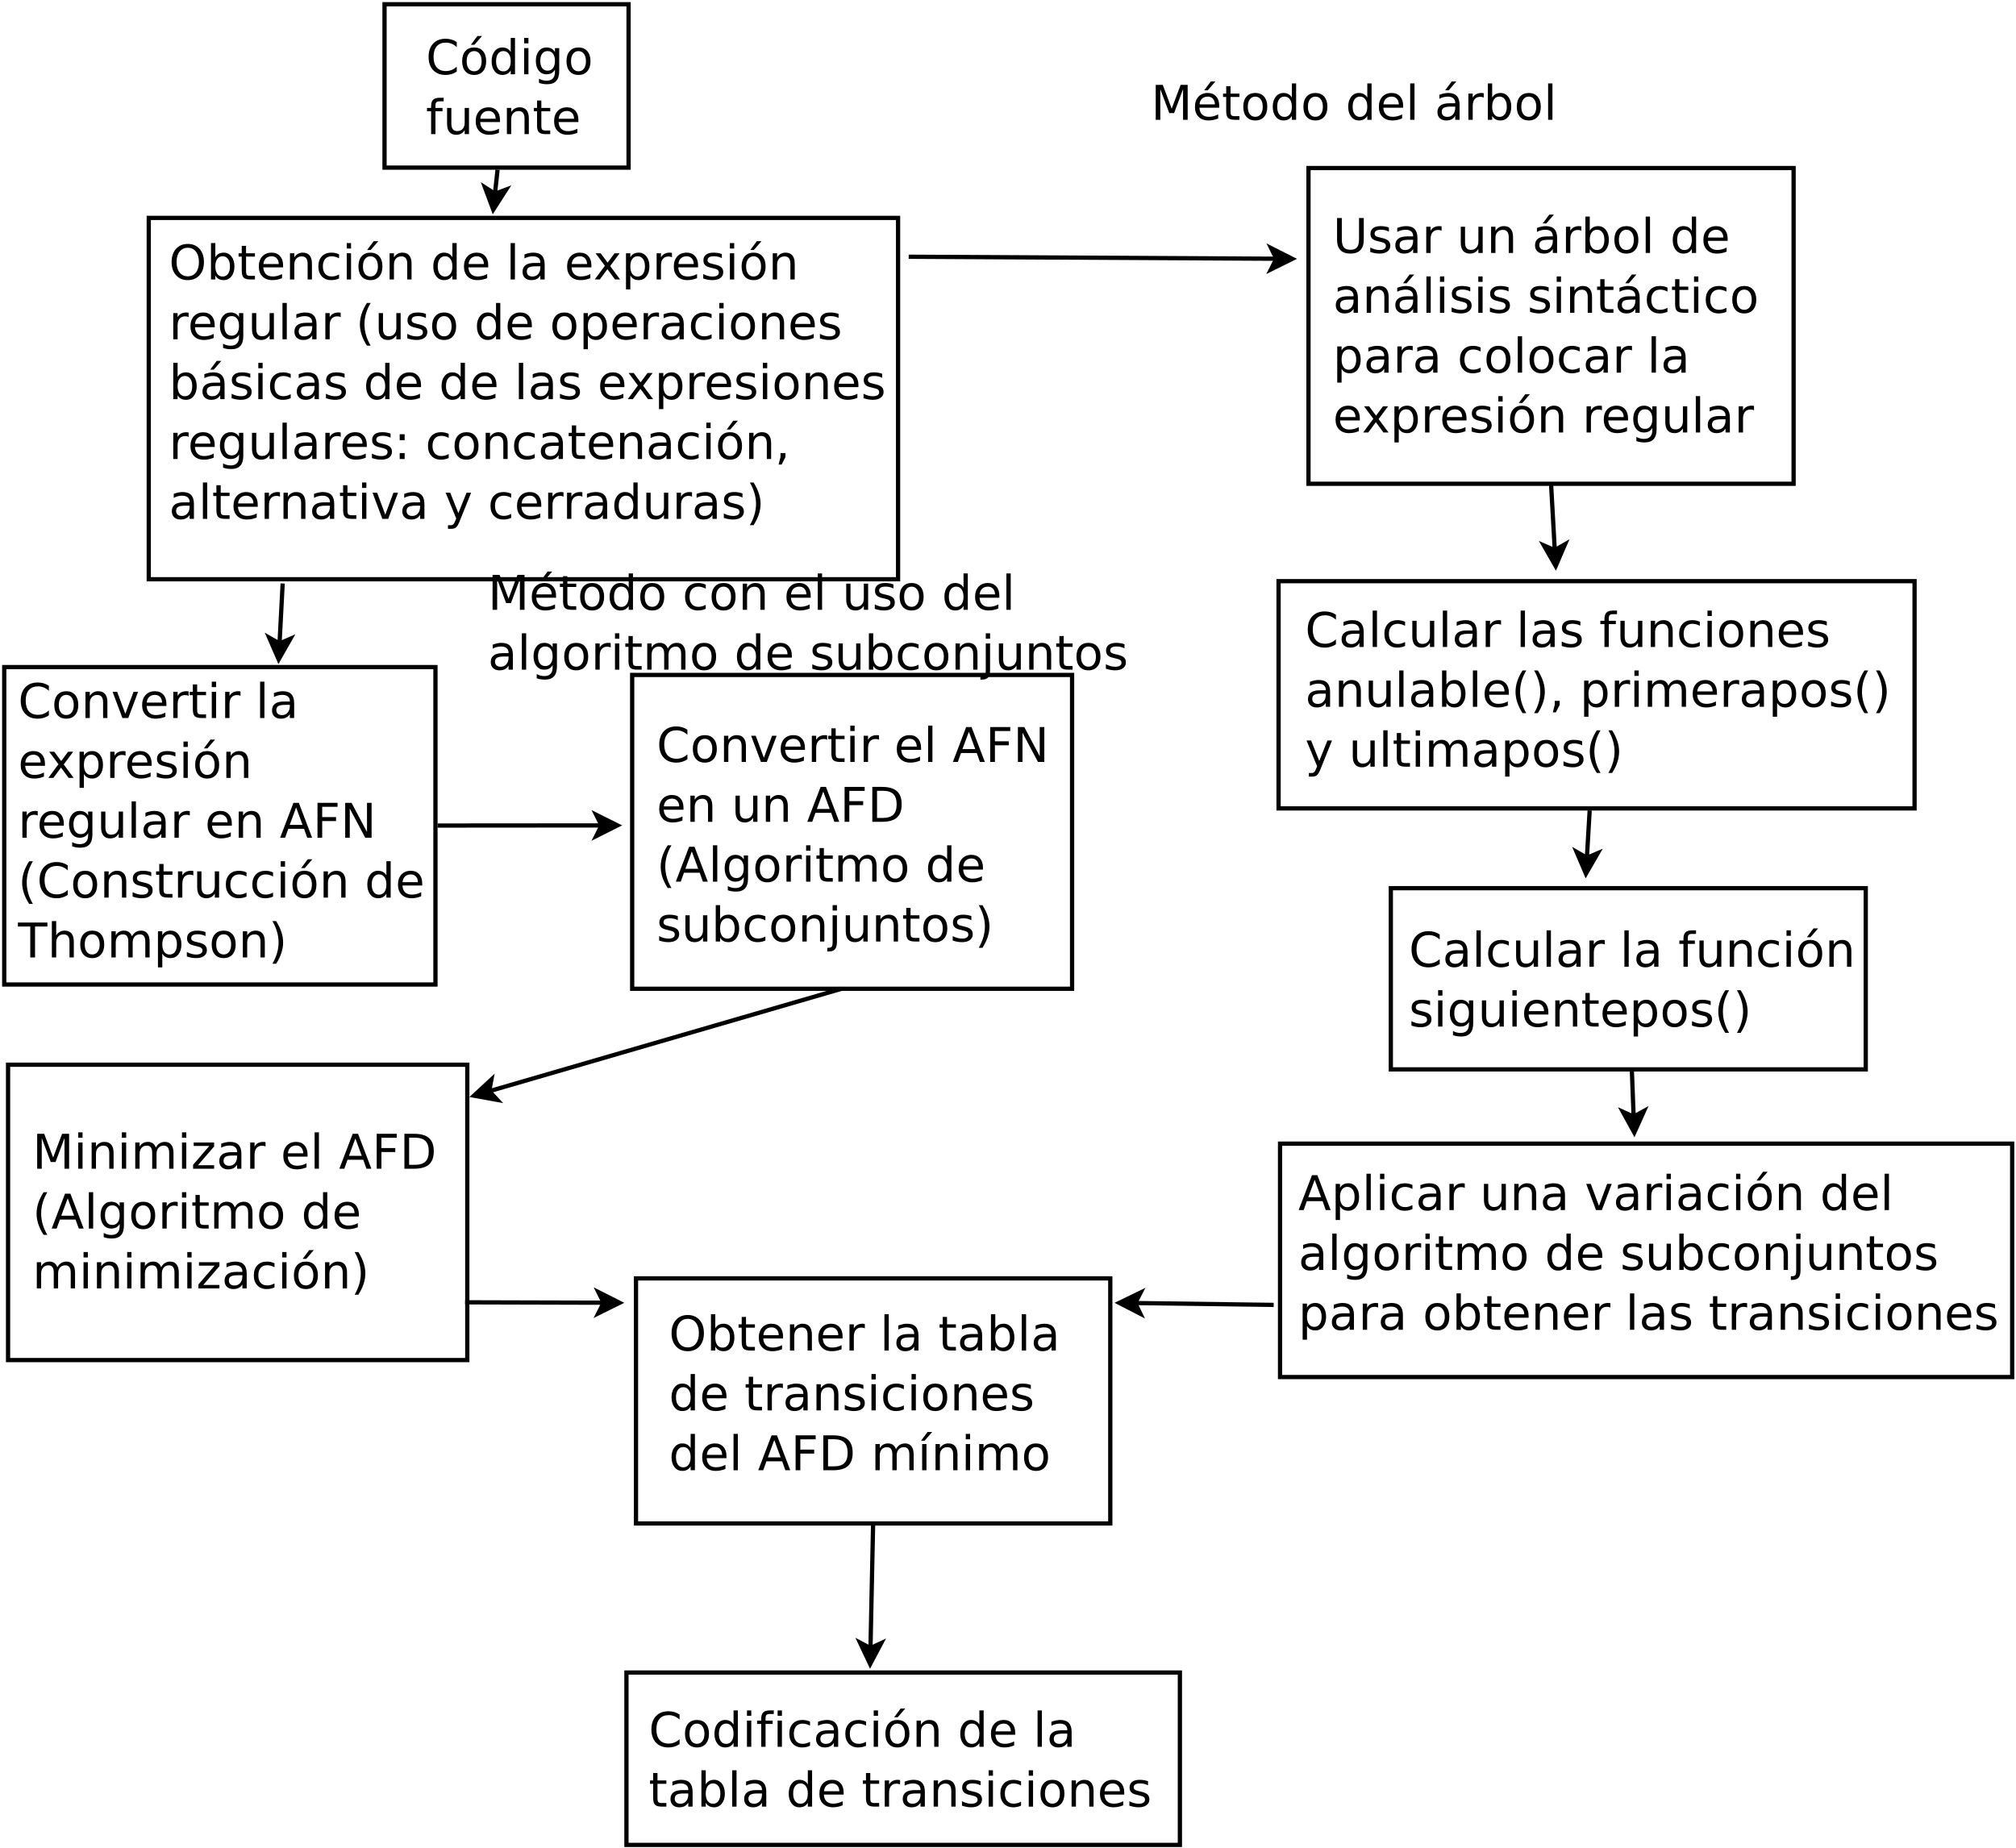 <?xml version="1.0" encoding="UTF-8"?>
<svg xmlns="http://www.w3.org/2000/svg" xmlns:xlink="http://www.w3.org/1999/xlink" width="950pt" height="871pt" viewBox="0 0 950 871" version="1.1">
<defs>
<g>
<symbol overflow="visible" id="glyph0-0">
<path style="stroke:none;" d="M 1.125 3.984 L 1.125 -15.906 L 12.406 -15.906 L 12.406 3.984 Z M 2.391 2.734 L 11.156 2.734 L 11.156 -14.641 L 2.391 -14.641 Z M 2.391 2.734 "/>
</symbol>
<symbol overflow="visible" id="glyph0-1">
<path style="stroke:none;" d="M 8.891 -14.938 C 7.273 -14.938 5.988 -14.332 5.031 -13.125 C 4.082 -11.926 3.609 -10.285 3.609 -8.203 C 3.609 -6.129 4.082 -4.488 5.031 -3.281 C 5.988 -2.082 7.273 -1.484 8.891 -1.484 C 10.504 -1.484 11.781 -2.082 12.719 -3.281 C 13.664 -4.488 14.141 -6.129 14.141 -8.203 C 14.141 -10.285 13.664 -11.926 12.719 -13.125 C 11.781 -14.332 10.504 -14.938 8.891 -14.938 Z M 8.891 -16.75 C 11.191 -16.75 13.035 -15.973 14.422 -14.422 C 15.805 -12.879 16.5 -10.805 16.5 -8.203 C 16.5 -5.609 15.805 -3.539 14.422 -2 C 13.035 -0.457 11.191 0.312 8.891 0.312 C 6.578 0.312 4.727 -0.457 3.344 -2 C 1.957 -3.539 1.266 -5.609 1.266 -8.203 C 1.266 -10.805 1.957 -12.879 3.344 -14.422 C 4.727 -15.973 6.578 -16.75 8.891 -16.75 Z M 8.891 -16.75 "/>
</symbol>
<symbol overflow="visible" id="glyph0-2">
<path style="stroke:none;" d="M 10.984 -6.156 C 10.984 -7.645 10.676 -8.812 10.062 -9.656 C 9.445 -10.508 8.602 -10.938 7.531 -10.938 C 6.457 -10.938 5.613 -10.508 5 -9.656 C 4.395 -8.812 4.094 -7.645 4.094 -6.156 C 4.094 -4.664 4.395 -3.492 5 -2.641 C 5.613 -1.797 6.457 -1.375 7.531 -1.375 C 8.602 -1.375 9.445 -1.797 10.062 -2.641 C 10.676 -3.492 10.984 -4.664 10.984 -6.156 Z M 4.094 -10.469 C 4.508 -11.195 5.039 -11.738 5.688 -12.094 C 6.344 -12.457 7.125 -12.641 8.031 -12.641 C 9.531 -12.641 10.75 -12.039 11.688 -10.844 C 12.625 -9.656 13.094 -8.094 13.094 -6.156 C 13.094 -4.219 12.625 -2.656 11.688 -1.469 C 10.75 -0.281 9.531 0.312 8.031 0.312 C 7.125 0.312 6.344 0.133 5.688 -0.219 C 5.039 -0.57 4.508 -1.113 4.094 -1.844 L 4.094 0 L 2.047 0 L 2.047 -17.141 L 4.094 -17.141 Z M 4.094 -10.469 "/>
</symbol>
<symbol overflow="visible" id="glyph0-3">
<path style="stroke:none;" d="M 4.125 -15.844 L 4.125 -12.344 L 8.312 -12.344 L 8.312 -10.766 L 4.125 -10.766 L 4.125 -4.062 C 4.125 -3.062 4.258 -2.414 4.531 -2.125 C 4.812 -1.844 5.375 -1.703 6.219 -1.703 L 8.312 -1.703 L 8.312 0 L 6.219 0 C 4.656 0 3.578 -0.289 2.984 -0.875 C 2.391 -1.457 2.094 -2.52 2.094 -4.062 L 2.094 -10.766 L 0.609 -10.766 L 0.609 -12.344 L 2.094 -12.344 L 2.094 -15.844 Z M 4.125 -15.844 "/>
</symbol>
<symbol overflow="visible" id="glyph0-4">
<path style="stroke:none;" d="M 12.688 -6.672 L 12.688 -5.688 L 3.359 -5.688 C 3.453 -4.289 3.875 -3.227 4.625 -2.5 C 5.375 -1.77 6.422 -1.406 7.766 -1.406 C 8.547 -1.406 9.301 -1.5 10.031 -1.688 C 10.758 -1.875 11.484 -2.16 12.203 -2.547 L 12.203 -0.625 C 11.473 -0.32 10.727 -0.094 9.969 0.062 C 9.207 0.227 8.43 0.312 7.641 0.312 C 5.672 0.312 4.113 -0.258 2.969 -1.406 C 1.82 -2.551 1.25 -4.098 1.25 -6.047 C 1.25 -8.066 1.789 -9.672 2.875 -10.859 C 3.969 -12.047 5.441 -12.641 7.297 -12.641 C 8.953 -12.641 10.266 -12.102 11.234 -11.031 C 12.203 -9.969 12.688 -8.516 12.688 -6.672 Z M 10.656 -7.266 C 10.633 -8.379 10.32 -9.266 9.719 -9.922 C 9.113 -10.586 8.312 -10.922 7.312 -10.922 C 6.188 -10.922 5.281 -10.598 4.594 -9.953 C 3.914 -9.316 3.523 -8.422 3.422 -7.266 Z M 10.656 -7.266 "/>
</symbol>
<symbol overflow="visible" id="glyph0-5">
<path style="stroke:none;" d="M 12.391 -7.453 L 12.391 0 L 10.359 0 L 10.359 -7.375 C 10.359 -8.551 10.129 -9.426 9.672 -10 C 9.211 -10.582 8.531 -10.875 7.625 -10.875 C 6.531 -10.875 5.664 -10.523 5.031 -9.828 C 4.406 -9.129 4.094 -8.176 4.094 -6.969 L 4.094 0 L 2.047 0 L 2.047 -12.344 L 4.094 -12.344 L 4.094 -10.422 C 4.57 -11.16 5.141 -11.711 5.797 -12.078 C 6.453 -12.453 7.211 -12.641 8.078 -12.641 C 9.492 -12.641 10.566 -12.195 11.297 -11.312 C 12.023 -10.438 12.391 -9.148 12.391 -7.453 Z M 12.391 -7.453 "/>
</symbol>
<symbol overflow="visible" id="glyph0-6">
<path style="stroke:none;" d="M 11 -11.859 L 11 -9.969 C 10.426 -10.281 9.852 -10.516 9.281 -10.672 C 8.707 -10.836 8.125 -10.922 7.531 -10.922 C 6.219 -10.922 5.195 -10.504 4.469 -9.672 C 3.738 -8.836 3.375 -7.664 3.375 -6.156 C 3.375 -4.656 3.738 -3.488 4.469 -2.656 C 5.195 -1.82 6.219 -1.406 7.531 -1.406 C 8.125 -1.406 8.707 -1.484 9.281 -1.641 C 9.852 -1.797 10.426 -2.031 11 -2.344 L 11 -0.469 C 10.438 -0.207 9.852 -0.016 9.25 0.109 C 8.645 0.242 8 0.312 7.312 0.312 C 5.457 0.312 3.984 -0.27 2.891 -1.438 C 1.797 -2.602 1.25 -4.176 1.25 -6.156 C 1.25 -8.164 1.801 -9.75 2.906 -10.906 C 4.008 -12.062 5.523 -12.641 7.453 -12.641 C 8.078 -12.641 8.688 -12.57 9.281 -12.438 C 9.875 -12.312 10.445 -12.117 11 -11.859 Z M 11 -11.859 "/>
</symbol>
<symbol overflow="visible" id="glyph0-7">
<path style="stroke:none;" d="M 2.125 -12.344 L 4.156 -12.344 L 4.156 0 L 2.125 0 Z M 2.125 -17.141 L 4.156 -17.141 L 4.156 -14.578 L 2.125 -14.578 Z M 2.125 -17.141 "/>
</symbol>
<symbol overflow="visible" id="glyph0-8">
<path style="stroke:none;" d="M 6.906 -10.922 C 5.82 -10.922 4.961 -10.492 4.328 -9.641 C 3.691 -8.797 3.375 -7.633 3.375 -6.156 C 3.375 -4.676 3.688 -3.516 4.312 -2.672 C 4.945 -1.828 5.812 -1.406 6.906 -1.406 C 7.988 -1.406 8.844 -1.828 9.469 -2.672 C 10.102 -3.523 10.422 -4.688 10.422 -6.156 C 10.422 -7.613 10.102 -8.77 9.469 -9.625 C 8.844 -10.488 7.988 -10.922 6.906 -10.922 Z M 6.906 -12.641 C 8.664 -12.641 10.047 -12.066 11.047 -10.922 C 12.055 -9.773 12.562 -8.188 12.562 -6.156 C 12.562 -4.133 12.055 -2.551 11.047 -1.406 C 10.047 -0.258 8.664 0.312 6.906 0.312 C 5.133 0.312 3.75 -0.258 2.75 -1.406 C 1.75 -2.551 1.25 -4.133 1.25 -6.156 C 1.25 -8.188 1.75 -9.773 2.75 -10.922 C 3.75 -12.066 5.133 -12.641 6.906 -12.641 Z M 8.438 -18.047 L 10.625 -18.047 L 7.031 -13.906 L 5.359 -13.906 Z M 8.438 -18.047 "/>
</symbol>
<symbol overflow="visible" id="glyph0-9">
<path style="stroke:none;" d=""/>
</symbol>
<symbol overflow="visible" id="glyph0-10">
<path style="stroke:none;" d="M 10.25 -10.469 L 10.25 -17.141 L 12.266 -17.141 L 12.266 0 L 10.25 0 L 10.25 -1.844 C 9.82 -1.113 9.281 -0.57 8.625 -0.219 C 7.977 0.133 7.203 0.312 6.297 0.312 C 4.797 0.312 3.578 -0.281 2.641 -1.469 C 1.711 -2.656 1.25 -4.219 1.25 -6.156 C 1.25 -8.094 1.711 -9.656 2.641 -10.844 C 3.578 -12.039 4.797 -12.641 6.297 -12.641 C 7.203 -12.641 7.977 -12.457 8.625 -12.094 C 9.281 -11.738 9.82 -11.195 10.25 -10.469 Z M 3.344 -6.156 C 3.344 -4.664 3.645 -3.492 4.25 -2.641 C 4.863 -1.797 5.707 -1.375 6.781 -1.375 C 7.852 -1.375 8.695 -1.797 9.312 -2.641 C 9.938 -3.492 10.25 -4.664 10.25 -6.156 C 10.25 -7.645 9.938 -8.812 9.312 -9.656 C 8.695 -10.508 7.852 -10.938 6.781 -10.938 C 5.707 -10.938 4.863 -10.508 4.25 -9.656 C 3.645 -8.812 3.344 -7.645 3.344 -6.156 Z M 3.344 -6.156 "/>
</symbol>
<symbol overflow="visible" id="glyph0-11">
<path style="stroke:none;" d="M 2.125 -17.141 L 4.156 -17.141 L 4.156 0 L 2.125 0 Z M 2.125 -17.141 "/>
</symbol>
<symbol overflow="visible" id="glyph0-12">
<path style="stroke:none;" d="M 7.734 -6.203 C 6.098 -6.203 4.961 -6.016 4.328 -5.641 C 3.691 -5.266 3.375 -4.625 3.375 -3.719 C 3.375 -3 3.609 -2.426 4.078 -2 C 4.555 -1.582 5.207 -1.375 6.031 -1.375 C 7.156 -1.375 8.055 -1.77 8.734 -2.562 C 9.41 -3.363 9.75 -4.426 9.75 -5.75 L 9.75 -6.203 Z M 11.781 -7.047 L 11.781 0 L 9.75 0 L 9.75 -1.875 C 9.289 -1.125 8.711 -0.57 8.016 -0.219 C 7.328 0.133 6.484 0.312 5.484 0.312 C 4.223 0.312 3.219 -0.039 2.469 -0.75 C 1.727 -1.457 1.359 -2.406 1.359 -3.594 C 1.359 -4.977 1.82 -6.02 2.75 -6.719 C 3.676 -7.426 5.062 -7.781 6.906 -7.781 L 9.75 -7.781 L 9.75 -7.984 C 9.75 -8.922 9.441 -9.645 8.828 -10.156 C 8.211 -10.664 7.352 -10.922 6.25 -10.922 C 5.539 -10.922 4.852 -10.832 4.188 -10.656 C 3.52 -10.488 2.879 -10.238 2.266 -9.906 L 2.266 -11.781 C 3.004 -12.062 3.723 -12.273 4.422 -12.422 C 5.117 -12.566 5.797 -12.641 6.453 -12.641 C 8.242 -12.641 9.578 -12.176 10.453 -11.25 C 11.336 -10.32 11.781 -8.922 11.781 -7.047 Z M 11.781 -7.047 "/>
</symbol>
<symbol overflow="visible" id="glyph0-13">
<path style="stroke:none;" d="M 12.391 -12.344 L 7.922 -6.328 L 12.609 0 L 10.219 0 L 6.625 -4.844 L 3.047 0 L 0.656 0 L 5.438 -6.453 L 1.062 -12.344 L 3.453 -12.344 L 6.719 -7.938 L 10 -12.344 Z M 12.391 -12.344 "/>
</symbol>
<symbol overflow="visible" id="glyph0-14">
<path style="stroke:none;" d="M 4.094 -1.844 L 4.094 4.688 L 2.047 4.688 L 2.047 -12.344 L 4.094 -12.344 L 4.094 -10.469 C 4.508 -11.195 5.039 -11.738 5.688 -12.094 C 6.344 -12.457 7.125 -12.641 8.031 -12.641 C 9.531 -12.641 10.75 -12.039 11.688 -10.844 C 12.625 -9.656 13.094 -8.094 13.094 -6.156 C 13.094 -4.219 12.625 -2.656 11.688 -1.469 C 10.75 -0.281 9.531 0.312 8.031 0.312 C 7.125 0.312 6.344 0.133 5.688 -0.219 C 5.039 -0.57 4.508 -1.113 4.094 -1.844 Z M 10.984 -6.156 C 10.984 -7.645 10.676 -8.812 10.062 -9.656 C 9.445 -10.508 8.602 -10.938 7.531 -10.938 C 6.457 -10.938 5.613 -10.508 5 -9.656 C 4.395 -8.812 4.094 -7.645 4.094 -6.156 C 4.094 -4.664 4.395 -3.492 5 -2.641 C 5.613 -1.797 6.457 -1.375 7.531 -1.375 C 8.602 -1.375 9.445 -1.797 10.062 -2.641 C 10.676 -3.492 10.984 -4.664 10.984 -6.156 Z M 10.984 -6.156 "/>
</symbol>
<symbol overflow="visible" id="glyph0-15">
<path style="stroke:none;" d="M 9.281 -10.438 C 9.051 -10.57 8.801 -10.672 8.531 -10.734 C 8.258 -10.797 7.961 -10.828 7.641 -10.828 C 6.492 -10.828 5.613 -10.453 5 -9.703 C 4.395 -8.961 4.094 -7.895 4.094 -6.5 L 4.094 0 L 2.047 0 L 2.047 -12.344 L 4.094 -12.344 L 4.094 -10.422 C 4.508 -11.172 5.062 -11.727 5.75 -12.094 C 6.438 -12.457 7.266 -12.641 8.234 -12.641 C 8.379 -12.641 8.535 -12.629 8.703 -12.609 C 8.867 -12.586 9.055 -12.562 9.266 -12.531 Z M 9.281 -10.438 "/>
</symbol>
<symbol overflow="visible" id="glyph0-16">
<path style="stroke:none;" d="M 10 -11.969 L 10 -10.062 C 9.426 -10.352 8.828 -10.57 8.203 -10.719 C 7.586 -10.863 6.953 -10.938 6.297 -10.938 C 5.285 -10.938 4.523 -10.781 4.016 -10.469 C 3.516 -10.164 3.266 -9.707 3.266 -9.094 C 3.266 -8.625 3.445 -8.254 3.812 -7.984 C 4.176 -7.711 4.898 -7.457 5.984 -7.219 L 6.672 -7.062 C 8.109 -6.75 9.129 -6.312 9.734 -5.75 C 10.348 -5.188 10.656 -4.406 10.656 -3.406 C 10.656 -2.258 10.203 -1.352 9.297 -0.688 C 8.391 -0.02 7.141 0.312 5.547 0.312 C 4.891 0.312 4.203 0.25 3.484 0.125 C 2.766 0 2.008 -0.191 1.219 -0.453 L 1.219 -2.547 C 1.969 -2.16 2.707 -1.867 3.438 -1.672 C 4.164 -1.473 4.883 -1.375 5.594 -1.375 C 6.551 -1.375 7.285 -1.535 7.797 -1.859 C 8.316 -2.191 8.578 -2.656 8.578 -3.25 C 8.578 -3.801 8.391 -4.223 8.016 -4.516 C 7.641 -4.805 6.828 -5.086 5.578 -5.359 L 4.875 -5.531 C 3.613 -5.789 2.703 -6.191 2.141 -6.734 C 1.586 -7.285 1.312 -8.039 1.312 -9 C 1.312 -10.156 1.723 -11.051 2.547 -11.688 C 3.367 -12.32 4.535 -12.641 6.047 -12.641 C 6.797 -12.641 7.5 -12.582 8.156 -12.469 C 8.82 -12.363 9.438 -12.195 10 -11.969 Z M 10 -11.969 "/>
</symbol>
<symbol overflow="visible" id="glyph0-17">
<path style="stroke:none;" d="M 10.25 -6.312 C 10.25 -7.781 9.941 -8.914 9.328 -9.719 C 8.723 -10.531 7.875 -10.938 6.781 -10.938 C 5.695 -10.938 4.852 -10.531 4.25 -9.719 C 3.645 -8.914 3.344 -7.781 3.344 -6.312 C 3.344 -4.852 3.645 -3.719 4.25 -2.906 C 4.852 -2.102 5.695 -1.703 6.781 -1.703 C 7.875 -1.703 8.723 -2.102 9.328 -2.906 C 9.941 -3.719 10.25 -4.852 10.25 -6.312 Z M 12.266 -1.531 C 12.266 0.57 11.797 2.133 10.859 3.156 C 9.93 4.176 8.508 4.688 6.594 4.688 C 5.875 4.688 5.195 4.633 4.562 4.531 C 3.938 4.426 3.328 4.266 2.734 4.047 L 2.734 2.078 C 3.328 2.398 3.91 2.633 4.484 2.781 C 5.066 2.938 5.66 3.016 6.266 3.016 C 7.598 3.016 8.594 2.664 9.25 1.969 C 9.914 1.281 10.25 0.234 10.25 -1.172 L 10.25 -2.172 C 9.832 -1.441 9.297 -0.895 8.641 -0.531 C 7.984 -0.176 7.203 0 6.297 0 C 4.773 0 3.551 -0.57 2.625 -1.719 C 1.707 -2.875 1.25 -4.406 1.25 -6.312 C 1.25 -8.219 1.707 -9.75 2.625 -10.906 C 3.551 -12.062 4.773 -12.641 6.297 -12.641 C 7.203 -12.641 7.984 -12.457 8.641 -12.094 C 9.297 -11.738 9.832 -11.195 10.25 -10.469 L 10.25 -12.344 L 12.266 -12.344 Z M 12.266 -1.531 "/>
</symbol>
<symbol overflow="visible" id="glyph0-18">
<path style="stroke:none;" d="M 1.922 -4.875 L 1.922 -12.344 L 3.938 -12.344 L 3.938 -4.953 C 3.938 -3.773 4.164 -2.895 4.625 -2.312 C 5.082 -1.727 5.766 -1.438 6.672 -1.438 C 7.766 -1.438 8.629 -1.785 9.266 -2.484 C 9.898 -3.18 10.219 -4.133 10.219 -5.344 L 10.219 -12.344 L 12.25 -12.344 L 12.25 0 L 10.219 0 L 10.219 -1.891 C 9.727 -1.141 9.156 -0.582 8.5 -0.219 C 7.852 0.133 7.102 0.312 6.25 0.312 C 4.832 0.312 3.754 -0.125 3.016 -1 C 2.285 -1.883 1.922 -3.176 1.922 -4.875 Z M 7.016 -12.641 Z M 7.016 -12.641 "/>
</symbol>
<symbol overflow="visible" id="glyph0-19">
<path style="stroke:none;" d="M 7 -17.125 C 6.008 -15.438 5.273 -13.766 4.797 -12.109 C 4.328 -10.453 4.094 -8.773 4.094 -7.078 C 4.094 -5.379 4.332 -3.695 4.812 -2.031 C 5.289 -0.375 6.02 1.289 7 2.969 L 5.234 2.969 C 4.129 1.25 3.301 -0.441 2.75 -2.109 C 2.207 -3.773 1.938 -5.43 1.938 -7.078 C 1.938 -8.723 2.207 -10.375 2.75 -12.031 C 3.289 -13.688 4.117 -15.383 5.234 -17.125 Z M 7 -17.125 "/>
</symbol>
<symbol overflow="visible" id="glyph0-20">
<path style="stroke:none;" d="M 6.906 -10.922 C 5.82 -10.922 4.961 -10.492 4.328 -9.641 C 3.691 -8.797 3.375 -7.633 3.375 -6.156 C 3.375 -4.676 3.688 -3.516 4.312 -2.672 C 4.945 -1.828 5.812 -1.406 6.906 -1.406 C 7.988 -1.406 8.844 -1.828 9.469 -2.672 C 10.102 -3.523 10.422 -4.688 10.422 -6.156 C 10.422 -7.613 10.102 -8.77 9.469 -9.625 C 8.844 -10.488 7.988 -10.922 6.906 -10.922 Z M 6.906 -12.641 C 8.664 -12.641 10.047 -12.066 11.047 -10.922 C 12.055 -9.773 12.562 -8.188 12.562 -6.156 C 12.562 -4.133 12.055 -2.551 11.047 -1.406 C 10.047 -0.258 8.664 0.312 6.906 0.312 C 5.133 0.312 3.75 -0.258 2.75 -1.406 C 1.75 -2.551 1.25 -4.133 1.25 -6.156 C 1.25 -8.188 1.75 -9.773 2.75 -10.922 C 3.75 -12.066 5.133 -12.641 6.906 -12.641 Z M 6.906 -12.641 "/>
</symbol>
<symbol overflow="visible" id="glyph0-21">
<path style="stroke:none;" d="M 7.734 -6.203 C 6.098 -6.203 4.961 -6.016 4.328 -5.641 C 3.691 -5.266 3.375 -4.625 3.375 -3.719 C 3.375 -3 3.609 -2.426 4.078 -2 C 4.555 -1.582 5.207 -1.375 6.031 -1.375 C 7.156 -1.375 8.055 -1.77 8.734 -2.562 C 9.41 -3.363 9.75 -4.426 9.75 -5.75 L 9.75 -6.203 Z M 11.781 -7.047 L 11.781 0 L 9.75 0 L 9.75 -1.875 C 9.289 -1.125 8.711 -0.57 8.016 -0.219 C 7.328 0.133 6.484 0.312 5.484 0.312 C 4.223 0.312 3.219 -0.039 2.469 -0.75 C 1.727 -1.457 1.359 -2.406 1.359 -3.594 C 1.359 -4.977 1.82 -6.02 2.75 -6.719 C 3.676 -7.426 5.062 -7.781 6.906 -7.781 L 9.75 -7.781 L 9.75 -7.984 C 9.75 -8.922 9.441 -9.645 8.828 -10.156 C 8.211 -10.664 7.352 -10.922 6.25 -10.922 C 5.539 -10.922 4.852 -10.832 4.188 -10.656 C 3.52 -10.488 2.879 -10.238 2.266 -9.906 L 2.266 -11.781 C 3.004 -12.062 3.723 -12.273 4.422 -12.422 C 5.117 -12.566 5.797 -12.641 6.453 -12.641 C 8.242 -12.641 9.578 -12.176 10.453 -11.25 C 11.336 -10.32 11.781 -8.922 11.781 -7.047 Z M 8.078 -18.047 L 10.266 -18.047 L 6.672 -13.906 L 5 -13.906 Z M 8.078 -18.047 "/>
</symbol>
<symbol overflow="visible" id="glyph0-22">
<path style="stroke:none;" d="M 2.641 -2.797 L 4.969 -2.797 L 4.969 0 L 2.641 0 Z M 2.641 -11.672 L 4.969 -11.672 L 4.969 -8.875 L 2.641 -8.875 Z M 2.641 -11.672 "/>
</symbol>
<symbol overflow="visible" id="glyph0-23">
<path style="stroke:none;" d="M 2.641 -2.797 L 4.969 -2.797 L 4.969 -0.906 L 3.156 2.625 L 1.734 2.625 L 2.641 -0.906 Z M 2.641 -2.797 "/>
</symbol>
<symbol overflow="visible" id="glyph0-24">
<path style="stroke:none;" d="M 0.672 -12.344 L 2.828 -12.344 L 6.672 -1.984 L 10.531 -12.344 L 12.688 -12.344 L 8.047 0 L 5.297 0 Z M 0.672 -12.344 "/>
</symbol>
<symbol overflow="visible" id="glyph0-25">
<path style="stroke:none;" d="M 7.266 1.141 C 6.691 2.609 6.129 3.566 5.578 4.016 C 5.035 4.461 4.312 4.688 3.406 4.688 L 1.781 4.688 L 1.781 3 L 2.969 3 C 3.531 3 3.961 2.863 4.266 2.594 C 4.578 2.332 4.922 1.711 5.297 0.734 L 5.656 -0.203 L 0.672 -12.344 L 2.828 -12.344 L 6.672 -2.688 L 10.531 -12.344 L 12.688 -12.344 Z M 7.266 1.141 "/>
</symbol>
<symbol overflow="visible" id="glyph0-26">
<path style="stroke:none;" d="M 1.812 -17.125 L 3.562 -17.125 C 4.664 -15.383 5.488 -13.688 6.031 -12.031 C 6.582 -10.375 6.859 -8.723 6.859 -7.078 C 6.859 -5.43 6.582 -3.773 6.031 -2.109 C 5.488 -0.441 4.664 1.25 3.562 2.969 L 1.812 2.969 C 2.781 1.289 3.504 -0.375 3.984 -2.031 C 4.473 -3.695 4.719 -5.379 4.719 -7.078 C 4.719 -8.773 4.473 -10.453 3.984 -12.109 C 3.504 -13.766 2.781 -15.438 1.812 -17.125 Z M 1.812 -17.125 "/>
</symbol>
<symbol overflow="visible" id="glyph0-27">
<path style="stroke:none;" d="M 14.531 -15.188 L 14.531 -12.828 C 13.781 -13.523 12.977 -14.047 12.125 -14.391 C 11.281 -14.742 10.383 -14.922 9.438 -14.922 C 7.551 -14.922 6.109 -14.344 5.109 -13.188 C 4.109 -12.039 3.609 -10.379 3.609 -8.203 C 3.609 -6.035 4.109 -4.379 5.109 -3.234 C 6.109 -2.086 7.551 -1.516 9.438 -1.516 C 10.383 -1.516 11.281 -1.688 12.125 -2.031 C 12.977 -2.375 13.781 -2.895 14.531 -3.594 L 14.531 -1.266 C 13.75 -0.734 12.922 -0.336 12.047 -0.078 C 11.18 0.18 10.266 0.312 9.297 0.312 C 6.805 0.312 4.844 -0.445 3.406 -1.969 C 1.977 -3.488 1.266 -5.566 1.266 -8.203 C 1.266 -10.848 1.977 -12.93 3.406 -14.453 C 4.844 -15.984 6.805 -16.75 9.297 -16.75 C 10.285 -16.75 11.211 -16.617 12.078 -16.359 C 12.953 -16.098 13.77 -15.707 14.531 -15.188 Z M 14.531 -15.188 "/>
</symbol>
<symbol overflow="visible" id="glyph0-28">
<path style="stroke:none;" d="M 7.719 -14.25 L 4.688 -6.062 L 10.734 -6.062 Z M 6.453 -16.453 L 8.984 -16.453 L 15.25 0 L 12.938 0 L 11.438 -4.219 L 4.016 -4.219 L 2.516 0 L 0.172 0 Z M 6.453 -16.453 "/>
</symbol>
<symbol overflow="visible" id="glyph0-29">
<path style="stroke:none;" d="M 2.219 -16.453 L 11.672 -16.453 L 11.672 -14.578 L 4.438 -14.578 L 4.438 -9.734 L 10.969 -9.734 L 10.969 -7.859 L 4.438 -7.859 L 4.438 0 L 2.219 0 Z M 2.219 -16.453 "/>
</symbol>
<symbol overflow="visible" id="glyph0-30">
<path style="stroke:none;" d="M 2.219 -16.453 L 5.219 -16.453 L 12.5 -2.688 L 12.5 -16.453 L 14.656 -16.453 L 14.656 0 L 11.672 0 L 4.375 -13.766 L 4.375 0 L 2.219 0 Z M 2.219 -16.453 "/>
</symbol>
<symbol overflow="visible" id="glyph0-31">
<path style="stroke:none;" d="M -0.062 -16.453 L 13.844 -16.453 L 13.844 -14.578 L 8.016 -14.578 L 8.016 0 L 5.766 0 L 5.766 -14.578 L -0.062 -14.578 Z M -0.062 -16.453 "/>
</symbol>
<symbol overflow="visible" id="glyph0-32">
<path style="stroke:none;" d="M 12.391 -7.453 L 12.391 0 L 10.359 0 L 10.359 -7.375 C 10.359 -8.551 10.129 -9.426 9.672 -10 C 9.211 -10.582 8.531 -10.875 7.625 -10.875 C 6.531 -10.875 5.664 -10.523 5.031 -9.828 C 4.406 -9.129 4.094 -8.176 4.094 -6.969 L 4.094 0 L 2.047 0 L 2.047 -17.141 L 4.094 -17.141 L 4.094 -10.422 C 4.57 -11.16 5.141 -11.711 5.797 -12.078 C 6.453 -12.453 7.211 -12.641 8.078 -12.641 C 9.492 -12.641 10.566 -12.195 11.297 -11.312 C 12.023 -10.438 12.391 -9.148 12.391 -7.453 Z M 12.391 -7.453 "/>
</symbol>
<symbol overflow="visible" id="glyph0-33">
<path style="stroke:none;" d="M 11.734 -9.969 C 12.242 -10.883 12.848 -11.555 13.547 -11.984 C 14.254 -12.422 15.086 -12.641 16.047 -12.641 C 17.328 -12.641 18.316 -12.188 19.016 -11.281 C 19.711 -10.383 20.062 -9.109 20.062 -7.453 L 20.062 0 L 18.031 0 L 18.031 -7.375 C 18.031 -8.562 17.816 -9.441 17.391 -10.016 C 16.973 -10.586 16.336 -10.875 15.484 -10.875 C 14.43 -10.875 13.598 -10.523 12.984 -9.828 C 12.379 -9.129 12.078 -8.176 12.078 -6.969 L 12.078 0 L 10.031 0 L 10.031 -7.375 C 10.031 -8.57 9.82 -9.453 9.406 -10.016 C 8.988 -10.586 8.344 -10.875 7.469 -10.875 C 6.438 -10.875 5.613 -10.52 5 -9.812 C 4.395 -9.113 4.094 -8.164 4.094 -6.969 L 4.094 0 L 2.047 0 L 2.047 -12.344 L 4.094 -12.344 L 4.094 -10.422 C 4.551 -11.18 5.102 -11.738 5.75 -12.094 C 6.395 -12.457 7.16 -12.641 8.047 -12.641 C 8.941 -12.641 9.703 -12.41 10.328 -11.953 C 10.961 -11.492 11.43 -10.832 11.734 -9.969 Z M 11.734 -9.969 "/>
</symbol>
<symbol overflow="visible" id="glyph0-34">
<path style="stroke:none;" d="M 4.438 -14.625 L 4.438 -1.828 L 7.125 -1.828 C 9.395 -1.828 11.055 -2.336 12.109 -3.359 C 13.16 -4.391 13.688 -6.016 13.688 -8.234 C 13.688 -10.441 13.16 -12.055 12.109 -13.078 C 11.055 -14.109 9.395 -14.625 7.125 -14.625 Z M 2.219 -16.453 L 6.781 -16.453 C 9.969 -16.453 12.305 -15.785 13.797 -14.453 C 15.297 -13.129 16.047 -11.055 16.047 -8.234 C 16.047 -5.398 15.297 -3.316 13.797 -1.984 C 12.297 -0.66 9.957 0 6.781 0 L 2.219 0 Z M 2.219 -16.453 "/>
</symbol>
<symbol overflow="visible" id="glyph0-35">
<path style="stroke:none;" d="M 2.125 -12.344 L 4.156 -12.344 L 4.156 0.219 C 4.156 1.789 3.852 2.926 3.25 3.625 C 2.656 4.332 1.691 4.688 0.359 4.688 L -0.406 4.688 L -0.406 2.969 L 0.125 2.969 C 0.895 2.969 1.422 2.789 1.703 2.438 C 1.984 2.082 2.125 1.344 2.125 0.219 Z M 2.125 -17.141 L 4.156 -17.141 L 4.156 -14.578 L 2.125 -14.578 Z M 2.125 -17.141 "/>
</symbol>
<symbol overflow="visible" id="glyph0-36">
<path style="stroke:none;" d="M 2.219 -16.453 L 5.531 -16.453 L 9.734 -5.25 L 13.953 -16.453 L 17.266 -16.453 L 17.266 0 L 15.094 0 L 15.094 -14.438 L 10.859 -3.156 L 8.609 -3.156 L 4.375 -14.438 L 4.375 0 L 2.219 0 Z M 2.219 -16.453 "/>
</symbol>
<symbol overflow="visible" id="glyph0-37">
<path style="stroke:none;" d="M 1.25 -12.344 L 10.875 -12.344 L 10.875 -10.484 L 3.25 -1.625 L 10.875 -1.625 L 10.875 0 L 0.969 0 L 0.969 -1.844 L 8.594 -10.719 L 1.25 -10.719 Z M 1.25 -12.344 "/>
</symbol>
<symbol overflow="visible" id="glyph0-38">
<path style="stroke:none;" d="M 4.672 -18.047 L 6.859 -18.047 L 3.266 -13.906 L 1.594 -13.906 Z M 2.125 -12.344 L 4.156 -12.344 L 4.156 0 L 2.125 0 Z M 3.141 -12.641 Z M 3.141 -12.641 "/>
</symbol>
<symbol overflow="visible" id="glyph0-39">
<path style="stroke:none;" d="M 1.969 -16.453 L 4.203 -16.453 L 4.203 -6.453 C 4.203 -4.691 4.52 -3.422 5.156 -2.641 C 5.789 -1.867 6.828 -1.484 8.266 -1.484 C 9.691 -1.484 10.723 -1.867 11.359 -2.641 C 11.992 -3.422 12.312 -4.691 12.312 -6.453 L 12.312 -16.453 L 14.547 -16.453 L 14.547 -6.188 C 14.547 -4.039 14.016 -2.422 12.953 -1.328 C 11.898 -0.234 10.336 0.312 8.266 0.312 C 6.18 0.312 4.609 -0.234 3.547 -1.328 C 2.492 -2.422 1.969 -4.039 1.969 -6.188 Z M 1.969 -16.453 "/>
</symbol>
<symbol overflow="visible" id="glyph0-40">
<path style="stroke:none;" d="M 8.375 -17.141 L 8.375 -15.453 L 6.438 -15.453 C 5.707 -15.453 5.203 -15.305 4.922 -15.016 C 4.641 -14.723 4.5 -14.191 4.5 -13.422 L 4.5 -12.344 L 7.828 -12.344 L 7.828 -10.766 L 4.5 -10.766 L 4.5 0 L 2.453 0 L 2.453 -10.766 L 0.516 -10.766 L 0.516 -12.344 L 2.453 -12.344 L 2.453 -13.203 C 2.453 -14.578 2.77 -15.578 3.406 -16.203 C 4.051 -16.828 5.066 -17.141 6.453 -17.141 Z M 8.375 -17.141 "/>
</symbol>
<symbol overflow="visible" id="glyph0-41">
<path style="stroke:none;" d="M 12.688 -6.672 L 12.688 -5.688 L 3.359 -5.688 C 3.453 -4.289 3.875 -3.227 4.625 -2.5 C 5.375 -1.77 6.422 -1.406 7.766 -1.406 C 8.547 -1.406 9.301 -1.5 10.031 -1.688 C 10.758 -1.875 11.484 -2.16 12.203 -2.547 L 12.203 -0.625 C 11.473 -0.32 10.727 -0.094 9.969 0.062 C 9.207 0.227 8.43 0.312 7.641 0.312 C 5.672 0.312 4.113 -0.258 2.969 -1.406 C 1.82 -2.551 1.25 -4.098 1.25 -6.047 C 1.25 -8.066 1.789 -9.672 2.875 -10.859 C 3.969 -12.047 5.441 -12.641 7.297 -12.641 C 8.953 -12.641 10.266 -12.102 11.234 -11.031 C 12.203 -9.969 12.688 -8.516 12.688 -6.672 Z M 10.656 -7.266 C 10.633 -8.379 10.32 -9.266 9.719 -9.922 C 9.113 -10.586 8.312 -10.922 7.312 -10.922 C 6.188 -10.922 5.281 -10.598 4.594 -9.953 C 3.914 -9.316 3.523 -8.422 3.422 -7.266 Z M 8.703 -18.047 L 10.891 -18.047 L 7.297 -13.906 L 5.625 -13.906 Z M 8.703 -18.047 "/>
</symbol>
</g>
</defs>
<g id="surface154175">
<rect x="0" y="0" width="950" height="871" style="fill:rgb(100%,100%,100%);fill-opacity:1;stroke:none;"/>
<path style="fill-rule:evenodd;fill:rgb(100%,100%,100%);fill-opacity:1;stroke-width:0.1;stroke-linecap:butt;stroke-linejoin:miter;stroke:rgb(0%,0%,0%);stroke-opacity:1;stroke-miterlimit:10;" d="M 6.495 5.385 L 24.15 5.385 L 24.15 13.9 L 6.495 13.9 Z M 6.495 5.385 " transform="matrix(20,0,0,20,-59.8,-5)"/>
<g style="fill:rgb(0%,0%,0%);fill-opacity:1;">
  <use xlink:href="#glyph0-1" x="79.602" y="131.708"/>
  <use xlink:href="#glyph0-2" x="97.379" y="131.708"/>
  <use xlink:href="#glyph0-3" x="111.824" y="131.708"/>
  <use xlink:href="#glyph0-4" x="120.713" y="131.708"/>
  <use xlink:href="#glyph0-5" x="134.602" y="131.708"/>
  <use xlink:href="#glyph0-6" x="148.768" y="131.708"/>
  <use xlink:href="#glyph0-7" x="161.268" y="131.708"/>
  <use xlink:href="#glyph0-8" x="167.657" y="131.708"/>
  <use xlink:href="#glyph0-5" x="181.546" y="131.708"/>
  <use xlink:href="#glyph0-9" x="195.713" y="131.708"/>
  <use xlink:href="#glyph0-10" x="202.935" y="131.708"/>
  <use xlink:href="#glyph0-4" x="217.379" y="131.708"/>
  <use xlink:href="#glyph0-9" x="231.268" y="131.708"/>
  <use xlink:href="#glyph0-11" x="238.49" y="131.708"/>
  <use xlink:href="#glyph0-12" x="244.879" y="131.708"/>
  <use xlink:href="#glyph0-9" x="258.768" y="131.708"/>
  <use xlink:href="#glyph0-4" x="265.99" y="131.708"/>
  <use xlink:href="#glyph0-13" x="279.602" y="131.708"/>
  <use xlink:href="#glyph0-14" x="292.935" y="131.708"/>
  <use xlink:href="#glyph0-15" x="307.379" y="131.708"/>
  <use xlink:href="#glyph0-4" x="316.268" y="131.708"/>
  <use xlink:href="#glyph0-16" x="330.157" y="131.708"/>
  <use xlink:href="#glyph0-7" x="341.824" y="131.708"/>
  <use xlink:href="#glyph0-8" x="348.213" y="131.708"/>
  <use xlink:href="#glyph0-5" x="362.102" y="131.708"/>
  <use xlink:href="#glyph0-9" x="376.268" y="131.708"/>
</g>
<g style="fill:rgb(0%,0%,0%);fill-opacity:1;">
  <use xlink:href="#glyph0-15" x="79.602" y="159.915"/>
  <use xlink:href="#glyph0-4" x="88.49" y="159.915"/>
  <use xlink:href="#glyph0-17" x="102.379" y="159.915"/>
  <use xlink:href="#glyph0-18" x="116.824" y="159.915"/>
  <use xlink:href="#glyph0-11" x="130.99" y="159.915"/>
  <use xlink:href="#glyph0-12" x="137.379" y="159.915"/>
  <use xlink:href="#glyph0-15" x="151.268" y="159.915"/>
  <use xlink:href="#glyph0-9" x="160.435" y="159.915"/>
  <use xlink:href="#glyph0-19" x="167.657" y="159.915"/>
  <use xlink:href="#glyph0-18" x="176.546" y="159.915"/>
  <use xlink:href="#glyph0-16" x="190.713" y="159.915"/>
  <use xlink:href="#glyph0-20" x="202.379" y="159.915"/>
  <use xlink:href="#glyph0-9" x="216.268" y="159.915"/>
  <use xlink:href="#glyph0-10" x="223.49" y="159.915"/>
  <use xlink:href="#glyph0-4" x="237.935" y="159.915"/>
  <use xlink:href="#glyph0-9" x="251.824" y="159.915"/>
  <use xlink:href="#glyph0-20" x="259.046" y="159.915"/>
  <use xlink:href="#glyph0-14" x="272.935" y="159.915"/>
  <use xlink:href="#glyph0-4" x="287.379" y="159.915"/>
  <use xlink:href="#glyph0-15" x="301.268" y="159.915"/>
  <use xlink:href="#glyph0-12" x="310.435" y="159.915"/>
  <use xlink:href="#glyph0-6" x="324.324" y="159.915"/>
  <use xlink:href="#glyph0-7" x="336.824" y="159.915"/>
  <use xlink:href="#glyph0-20" x="343.213" y="159.915"/>
  <use xlink:href="#glyph0-5" x="357.102" y="159.915"/>
  <use xlink:href="#glyph0-4" x="371.268" y="159.915"/>
  <use xlink:href="#glyph0-16" x="385.157" y="159.915"/>
</g>
<g style="fill:rgb(0%,0%,0%);fill-opacity:1;">
  <use xlink:href="#glyph0-2" x="79.602" y="188.126"/>
  <use xlink:href="#glyph0-21" x="94.046" y="188.126"/>
  <use xlink:href="#glyph0-16" x="107.935" y="188.126"/>
  <use xlink:href="#glyph0-7" x="119.602" y="188.126"/>
  <use xlink:href="#glyph0-6" x="125.99" y="188.126"/>
  <use xlink:href="#glyph0-12" x="138.49" y="188.126"/>
  <use xlink:href="#glyph0-16" x="152.379" y="188.126"/>
  <use xlink:href="#glyph0-9" x="164.046" y="188.126"/>
  <use xlink:href="#glyph0-10" x="171.268" y="188.126"/>
  <use xlink:href="#glyph0-4" x="185.713" y="188.126"/>
  <use xlink:href="#glyph0-9" x="199.602" y="188.126"/>
  <use xlink:href="#glyph0-10" x="206.824" y="188.126"/>
  <use xlink:href="#glyph0-4" x="221.268" y="188.126"/>
  <use xlink:href="#glyph0-9" x="235.157" y="188.126"/>
  <use xlink:href="#glyph0-11" x="242.379" y="188.126"/>
  <use xlink:href="#glyph0-12" x="248.768" y="188.126"/>
  <use xlink:href="#glyph0-16" x="262.657" y="188.126"/>
  <use xlink:href="#glyph0-9" x="274.324" y="188.126"/>
  <use xlink:href="#glyph0-4" x="281.546" y="188.126"/>
  <use xlink:href="#glyph0-13" x="295.157" y="188.126"/>
  <use xlink:href="#glyph0-14" x="308.49" y="188.126"/>
  <use xlink:href="#glyph0-15" x="322.935" y="188.126"/>
  <use xlink:href="#glyph0-4" x="331.824" y="188.126"/>
  <use xlink:href="#glyph0-16" x="345.713" y="188.126"/>
  <use xlink:href="#glyph0-7" x="357.379" y="188.126"/>
  <use xlink:href="#glyph0-20" x="363.768" y="188.126"/>
  <use xlink:href="#glyph0-5" x="377.657" y="188.126"/>
  <use xlink:href="#glyph0-4" x="391.824" y="188.126"/>
  <use xlink:href="#glyph0-16" x="405.713" y="188.126"/>
</g>
<g style="fill:rgb(0%,0%,0%);fill-opacity:1;">
  <use xlink:href="#glyph0-15" x="79.602" y="216.333"/>
  <use xlink:href="#glyph0-4" x="88.49" y="216.333"/>
  <use xlink:href="#glyph0-17" x="102.379" y="216.333"/>
  <use xlink:href="#glyph0-18" x="116.824" y="216.333"/>
  <use xlink:href="#glyph0-11" x="130.99" y="216.333"/>
  <use xlink:href="#glyph0-12" x="137.379" y="216.333"/>
  <use xlink:href="#glyph0-15" x="151.268" y="216.333"/>
  <use xlink:href="#glyph0-4" x="160.157" y="216.333"/>
  <use xlink:href="#glyph0-16" x="174.046" y="216.333"/>
  <use xlink:href="#glyph0-22" x="185.713" y="216.333"/>
  <use xlink:href="#glyph0-9" x="193.213" y="216.333"/>
  <use xlink:href="#glyph0-6" x="200.435" y="216.333"/>
  <use xlink:href="#glyph0-20" x="212.935" y="216.333"/>
  <use xlink:href="#glyph0-5" x="226.824" y="216.333"/>
  <use xlink:href="#glyph0-6" x="240.99" y="216.333"/>
  <use xlink:href="#glyph0-12" x="253.49" y="216.333"/>
  <use xlink:href="#glyph0-3" x="267.379" y="216.333"/>
  <use xlink:href="#glyph0-4" x="276.268" y="216.333"/>
  <use xlink:href="#glyph0-5" x="290.157" y="216.333"/>
  <use xlink:href="#glyph0-12" x="304.324" y="216.333"/>
  <use xlink:href="#glyph0-6" x="318.213" y="216.333"/>
  <use xlink:href="#glyph0-7" x="330.713" y="216.333"/>
  <use xlink:href="#glyph0-8" x="337.102" y="216.333"/>
  <use xlink:href="#glyph0-5" x="350.99" y="216.333"/>
  <use xlink:href="#glyph0-23" x="365.157" y="216.333"/>
</g>
<g style="fill:rgb(0%,0%,0%);fill-opacity:1;">
  <use xlink:href="#glyph0-12" x="79.602" y="244.54"/>
  <use xlink:href="#glyph0-11" x="93.49" y="244.54"/>
  <use xlink:href="#glyph0-3" x="99.879" y="244.54"/>
  <use xlink:href="#glyph0-4" x="108.768" y="244.54"/>
  <use xlink:href="#glyph0-15" x="122.657" y="244.54"/>
  <use xlink:href="#glyph0-5" x="131.546" y="244.54"/>
  <use xlink:href="#glyph0-12" x="145.713" y="244.54"/>
  <use xlink:href="#glyph0-3" x="159.602" y="244.54"/>
  <use xlink:href="#glyph0-7" x="168.49" y="244.54"/>
  <use xlink:href="#glyph0-24" x="174.879" y="244.54"/>
  <use xlink:href="#glyph0-12" x="188.213" y="244.54"/>
  <use xlink:href="#glyph0-9" x="202.102" y="244.54"/>
  <use xlink:href="#glyph0-25" x="209.324" y="244.54"/>
  <use xlink:href="#glyph0-9" x="222.657" y="244.54"/>
  <use xlink:href="#glyph0-6" x="229.879" y="244.54"/>
  <use xlink:href="#glyph0-4" x="242.379" y="244.54"/>
  <use xlink:href="#glyph0-15" x="256.268" y="244.54"/>
  <use xlink:href="#glyph0-15" x="265.157" y="244.54"/>
  <use xlink:href="#glyph0-12" x="274.324" y="244.54"/>
  <use xlink:href="#glyph0-10" x="288.213" y="244.54"/>
  <use xlink:href="#glyph0-18" x="302.657" y="244.54"/>
  <use xlink:href="#glyph0-15" x="316.824" y="244.54"/>
  <use xlink:href="#glyph0-12" x="325.99" y="244.54"/>
  <use xlink:href="#glyph0-16" x="339.879" y="244.54"/>
  <use xlink:href="#glyph0-26" x="351.546" y="244.54"/>
</g>
<path style="fill-rule:evenodd;fill:rgb(100%,100%,100%);fill-opacity:1;stroke-width:0.1;stroke-linecap:butt;stroke-linejoin:miter;stroke:rgb(0%,0%,0%);stroke-opacity:1;stroke-miterlimit:10;" d="M 3.09 15.97 L 13.25 15.97 L 13.25 23.45 L 3.09 23.45 Z M 3.09 15.97 " transform="matrix(20,0,0,20,-59.8,-5)"/>
<g style="fill:rgb(0%,0%,0%);fill-opacity:1;">
  <use xlink:href="#glyph0-27" x="8.5" y="338.408"/>
  <use xlink:href="#glyph0-20" x="24.333" y="338.408"/>
  <use xlink:href="#glyph0-5" x="38.222" y="338.408"/>
  <use xlink:href="#glyph0-24" x="52.389" y="338.408"/>
  <use xlink:href="#glyph0-4" x="65.722" y="338.408"/>
  <use xlink:href="#glyph0-15" x="79.611" y="338.408"/>
  <use xlink:href="#glyph0-3" x="88.778" y="338.408"/>
  <use xlink:href="#glyph0-7" x="97.667" y="338.408"/>
  <use xlink:href="#glyph0-15" x="104.056" y="338.408"/>
  <use xlink:href="#glyph0-9" x="113.222" y="338.408"/>
  <use xlink:href="#glyph0-11" x="120.444" y="338.408"/>
  <use xlink:href="#glyph0-12" x="126.833" y="338.408"/>
</g>
<g style="fill:rgb(0%,0%,0%);fill-opacity:1;">
  <use xlink:href="#glyph0-4" x="8.5" y="366.619"/>
  <use xlink:href="#glyph0-13" x="22.111" y="366.619"/>
  <use xlink:href="#glyph0-14" x="35.444" y="366.619"/>
  <use xlink:href="#glyph0-15" x="49.889" y="366.619"/>
  <use xlink:href="#glyph0-4" x="58.778" y="366.619"/>
  <use xlink:href="#glyph0-16" x="72.667" y="366.619"/>
  <use xlink:href="#glyph0-7" x="84.333" y="366.619"/>
  <use xlink:href="#glyph0-8" x="90.722" y="366.619"/>
  <use xlink:href="#glyph0-5" x="104.611" y="366.619"/>
</g>
<g style="fill:rgb(0%,0%,0%);fill-opacity:1;">
  <use xlink:href="#glyph0-15" x="8.5" y="394.826"/>
  <use xlink:href="#glyph0-4" x="17.389" y="394.826"/>
  <use xlink:href="#glyph0-17" x="31.278" y="394.826"/>
  <use xlink:href="#glyph0-18" x="45.722" y="394.826"/>
  <use xlink:href="#glyph0-11" x="59.889" y="394.826"/>
  <use xlink:href="#glyph0-12" x="66.278" y="394.826"/>
  <use xlink:href="#glyph0-15" x="80.167" y="394.826"/>
  <use xlink:href="#glyph0-9" x="89.333" y="394.826"/>
  <use xlink:href="#glyph0-4" x="96.556" y="394.826"/>
  <use xlink:href="#glyph0-5" x="110.444" y="394.826"/>
  <use xlink:href="#glyph0-9" x="124.611" y="394.826"/>
  <use xlink:href="#glyph0-28" x="131.833" y="394.826"/>
  <use xlink:href="#glyph0-29" x="147.389" y="394.826"/>
  <use xlink:href="#glyph0-30" x="160.444" y="394.826"/>
</g>
<g style="fill:rgb(0%,0%,0%);fill-opacity:1;">
  <use xlink:href="#glyph0-19" x="8.5" y="423.033"/>
  <use xlink:href="#glyph0-27" x="17.389" y="423.033"/>
  <use xlink:href="#glyph0-20" x="33.222" y="423.033"/>
  <use xlink:href="#glyph0-5" x="47.111" y="423.033"/>
  <use xlink:href="#glyph0-16" x="61.278" y="423.033"/>
  <use xlink:href="#glyph0-3" x="72.944" y="423.033"/>
  <use xlink:href="#glyph0-15" x="81.833" y="423.033"/>
  <use xlink:href="#glyph0-18" x="91" y="423.033"/>
  <use xlink:href="#glyph0-6" x="105.167" y="423.033"/>
  <use xlink:href="#glyph0-6" x="117.667" y="423.033"/>
  <use xlink:href="#glyph0-7" x="130.167" y="423.033"/>
  <use xlink:href="#glyph0-8" x="136.556" y="423.033"/>
  <use xlink:href="#glyph0-5" x="150.444" y="423.033"/>
  <use xlink:href="#glyph0-9" x="164.611" y="423.033"/>
  <use xlink:href="#glyph0-10" x="171.833" y="423.033"/>
  <use xlink:href="#glyph0-4" x="186.278" y="423.033"/>
</g>
<g style="fill:rgb(0%,0%,0%);fill-opacity:1;">
  <use xlink:href="#glyph0-31" x="8.5" y="451.244"/>
  <use xlink:href="#glyph0-32" x="22.389" y="451.244"/>
  <use xlink:href="#glyph0-20" x="36.556" y="451.244"/>
  <use xlink:href="#glyph0-33" x="50.444" y="451.244"/>
  <use xlink:href="#glyph0-14" x="72.389" y="451.244"/>
  <use xlink:href="#glyph0-16" x="86.833" y="451.244"/>
  <use xlink:href="#glyph0-20" x="98.5" y="451.244"/>
  <use xlink:href="#glyph0-5" x="112.389" y="451.244"/>
  <use xlink:href="#glyph0-26" x="126.556" y="451.244"/>
</g>
<path style="fill-rule:evenodd;fill:rgb(100%,100%,100%);fill-opacity:1;stroke-width:0.1;stroke-linecap:butt;stroke-linejoin:miter;stroke:rgb(0%,0%,0%);stroke-opacity:1;stroke-miterlimit:10;" d="M 17.885 16.155 L 28.25 16.155 L 28.25 23.55 L 17.885 23.55 Z M 17.885 16.155 " transform="matrix(20,0,0,20,-59.8,-5)"/>
<g style="fill:rgb(0%,0%,0%);fill-opacity:1;">
  <use xlink:href="#glyph0-27" x="309.398" y="359.111"/>
  <use xlink:href="#glyph0-20" x="325.232" y="359.111"/>
  <use xlink:href="#glyph0-5" x="339.121" y="359.111"/>
  <use xlink:href="#glyph0-24" x="353.287" y="359.111"/>
  <use xlink:href="#glyph0-4" x="366.621" y="359.111"/>
  <use xlink:href="#glyph0-15" x="380.51" y="359.111"/>
  <use xlink:href="#glyph0-3" x="389.676" y="359.111"/>
  <use xlink:href="#glyph0-7" x="398.565" y="359.111"/>
  <use xlink:href="#glyph0-15" x="404.954" y="359.111"/>
  <use xlink:href="#glyph0-9" x="414.121" y="359.111"/>
  <use xlink:href="#glyph0-4" x="421.343" y="359.111"/>
  <use xlink:href="#glyph0-11" x="435.232" y="359.111"/>
  <use xlink:href="#glyph0-9" x="441.621" y="359.111"/>
  <use xlink:href="#glyph0-28" x="448.843" y="359.111"/>
  <use xlink:href="#glyph0-29" x="464.398" y="359.111"/>
  <use xlink:href="#glyph0-30" x="477.454" y="359.111"/>
</g>
<g style="fill:rgb(0%,0%,0%);fill-opacity:1;">
  <use xlink:href="#glyph0-4" x="309.398" y="387.318"/>
  <use xlink:href="#glyph0-5" x="323.287" y="387.318"/>
  <use xlink:href="#glyph0-9" x="337.454" y="387.318"/>
  <use xlink:href="#glyph0-18" x="344.676" y="387.318"/>
  <use xlink:href="#glyph0-5" x="358.843" y="387.318"/>
  <use xlink:href="#glyph0-9" x="373.01" y="387.318"/>
  <use xlink:href="#glyph0-28" x="380.232" y="387.318"/>
  <use xlink:href="#glyph0-29" x="395.787" y="387.318"/>
  <use xlink:href="#glyph0-34" x="408.843" y="387.318"/>
</g>
<g style="fill:rgb(0%,0%,0%);fill-opacity:1;">
  <use xlink:href="#glyph0-19" x="309.398" y="415.525"/>
  <use xlink:href="#glyph0-28" x="318.287" y="415.525"/>
  <use xlink:href="#glyph0-11" x="333.843" y="415.525"/>
  <use xlink:href="#glyph0-17" x="340.232" y="415.525"/>
  <use xlink:href="#glyph0-20" x="354.676" y="415.525"/>
  <use xlink:href="#glyph0-15" x="368.565" y="415.525"/>
  <use xlink:href="#glyph0-7" x="377.732" y="415.525"/>
  <use xlink:href="#glyph0-3" x="384.121" y="415.525"/>
  <use xlink:href="#glyph0-33" x="393.01" y="415.525"/>
  <use xlink:href="#glyph0-20" x="414.954" y="415.525"/>
  <use xlink:href="#glyph0-9" x="428.843" y="415.525"/>
  <use xlink:href="#glyph0-10" x="436.065" y="415.525"/>
  <use xlink:href="#glyph0-4" x="450.51" y="415.525"/>
</g>
<g style="fill:rgb(0%,0%,0%);fill-opacity:1;">
  <use xlink:href="#glyph0-16" x="309.398" y="443.732"/>
  <use xlink:href="#glyph0-18" x="321.065" y="443.732"/>
  <use xlink:href="#glyph0-2" x="335.232" y="443.732"/>
  <use xlink:href="#glyph0-6" x="349.676" y="443.732"/>
  <use xlink:href="#glyph0-20" x="362.176" y="443.732"/>
  <use xlink:href="#glyph0-5" x="376.065" y="443.732"/>
  <use xlink:href="#glyph0-35" x="390.232" y="443.732"/>
  <use xlink:href="#glyph0-18" x="396.621" y="443.732"/>
  <use xlink:href="#glyph0-5" x="410.787" y="443.732"/>
  <use xlink:href="#glyph0-3" x="424.954" y="443.732"/>
  <use xlink:href="#glyph0-20" x="433.843" y="443.732"/>
  <use xlink:href="#glyph0-16" x="447.732" y="443.732"/>
  <use xlink:href="#glyph0-26" x="459.398" y="443.732"/>
</g>
<path style="fill-rule:evenodd;fill:rgb(100%,100%,100%);fill-opacity:1;stroke-width:0.1;stroke-linecap:butt;stroke-linejoin:miter;stroke:rgb(0%,0%,0%);stroke-opacity:1;stroke-miterlimit:10;" d="M 3.18 25.34 L 14 25.34 L 14 32.3 L 3.18 32.3 Z M 3.18 25.34 " transform="matrix(20,0,0,20,-59.8,-5)"/>
<g style="fill:rgb(0%,0%,0%);fill-opacity:1;">
  <use xlink:href="#glyph0-36" x="15.301" y="550.81"/>
  <use xlink:href="#glyph0-7" x="34.745" y="550.81"/>
  <use xlink:href="#glyph0-5" x="41.134" y="550.81"/>
  <use xlink:href="#glyph0-7" x="55.301" y="550.81"/>
  <use xlink:href="#glyph0-33" x="61.69" y="550.81"/>
  <use xlink:href="#glyph0-7" x="83.634" y="550.81"/>
  <use xlink:href="#glyph0-37" x="90.023" y="550.81"/>
  <use xlink:href="#glyph0-12" x="101.967" y="550.81"/>
  <use xlink:href="#glyph0-15" x="115.856" y="550.81"/>
  <use xlink:href="#glyph0-9" x="125.023" y="550.81"/>
  <use xlink:href="#glyph0-4" x="132.245" y="550.81"/>
  <use xlink:href="#glyph0-11" x="146.134" y="550.81"/>
  <use xlink:href="#glyph0-9" x="152.523" y="550.81"/>
  <use xlink:href="#glyph0-28" x="159.745" y="550.81"/>
  <use xlink:href="#glyph0-29" x="175.301" y="550.81"/>
  <use xlink:href="#glyph0-34" x="188.356" y="550.81"/>
</g>
<g style="fill:rgb(0%,0%,0%);fill-opacity:1;">
  <use xlink:href="#glyph0-19" x="15.301" y="579.017"/>
  <use xlink:href="#glyph0-28" x="24.19" y="579.017"/>
  <use xlink:href="#glyph0-11" x="39.745" y="579.017"/>
  <use xlink:href="#glyph0-17" x="46.134" y="579.017"/>
  <use xlink:href="#glyph0-20" x="60.579" y="579.017"/>
  <use xlink:href="#glyph0-15" x="74.467" y="579.017"/>
  <use xlink:href="#glyph0-7" x="83.634" y="579.017"/>
  <use xlink:href="#glyph0-3" x="90.023" y="579.017"/>
  <use xlink:href="#glyph0-33" x="98.912" y="579.017"/>
  <use xlink:href="#glyph0-20" x="120.856" y="579.017"/>
  <use xlink:href="#glyph0-9" x="134.745" y="579.017"/>
  <use xlink:href="#glyph0-10" x="141.967" y="579.017"/>
  <use xlink:href="#glyph0-4" x="156.412" y="579.017"/>
</g>
<g style="fill:rgb(0%,0%,0%);fill-opacity:1;">
  <use xlink:href="#glyph0-33" x="15.301" y="607.224"/>
  <use xlink:href="#glyph0-7" x="37.245" y="607.224"/>
  <use xlink:href="#glyph0-5" x="43.634" y="607.224"/>
  <use xlink:href="#glyph0-7" x="57.801" y="607.224"/>
  <use xlink:href="#glyph0-33" x="64.19" y="607.224"/>
  <use xlink:href="#glyph0-7" x="86.134" y="607.224"/>
  <use xlink:href="#glyph0-37" x="92.523" y="607.224"/>
  <use xlink:href="#glyph0-12" x="104.467" y="607.224"/>
  <use xlink:href="#glyph0-6" x="118.356" y="607.224"/>
  <use xlink:href="#glyph0-7" x="130.856" y="607.224"/>
  <use xlink:href="#glyph0-8" x="137.245" y="607.224"/>
  <use xlink:href="#glyph0-5" x="151.134" y="607.224"/>
  <use xlink:href="#glyph0-26" x="165.301" y="607.224"/>
</g>
<path style="fill-rule:evenodd;fill:rgb(100%,100%,100%);fill-opacity:1;stroke-width:0.1;stroke-linecap:butt;stroke-linejoin:miter;stroke:rgb(0%,0%,0%);stroke-opacity:1;stroke-miterlimit:10;" d="M 17.975 30.375 L 29.15 30.375 L 29.15 36.15 L 17.975 36.15 Z M 17.975 30.375 " transform="matrix(20,0,0,20,-59.8,-5)"/>
<g style="fill:rgb(0%,0%,0%);fill-opacity:1;">
  <use xlink:href="#glyph0-1" x="315.199" y="636.509"/>
  <use xlink:href="#glyph0-2" x="332.977" y="636.509"/>
  <use xlink:href="#glyph0-3" x="347.421" y="636.509"/>
  <use xlink:href="#glyph0-4" x="356.31" y="636.509"/>
  <use xlink:href="#glyph0-5" x="370.199" y="636.509"/>
  <use xlink:href="#glyph0-4" x="384.366" y="636.509"/>
  <use xlink:href="#glyph0-15" x="398.255" y="636.509"/>
  <use xlink:href="#glyph0-9" x="407.421" y="636.509"/>
  <use xlink:href="#glyph0-11" x="414.644" y="636.509"/>
  <use xlink:href="#glyph0-12" x="421.033" y="636.509"/>
  <use xlink:href="#glyph0-9" x="434.921" y="636.509"/>
  <use xlink:href="#glyph0-3" x="442.144" y="636.509"/>
  <use xlink:href="#glyph0-12" x="451.033" y="636.509"/>
  <use xlink:href="#glyph0-2" x="464.921" y="636.509"/>
  <use xlink:href="#glyph0-11" x="479.366" y="636.509"/>
  <use xlink:href="#glyph0-12" x="485.755" y="636.509"/>
</g>
<g style="fill:rgb(0%,0%,0%);fill-opacity:1;">
  <use xlink:href="#glyph0-10" x="315.199" y="664.716"/>
  <use xlink:href="#glyph0-4" x="329.644" y="664.716"/>
  <use xlink:href="#glyph0-9" x="343.533" y="664.716"/>
  <use xlink:href="#glyph0-3" x="350.755" y="664.716"/>
  <use xlink:href="#glyph0-15" x="359.644" y="664.716"/>
  <use xlink:href="#glyph0-12" x="368.81" y="664.716"/>
  <use xlink:href="#glyph0-5" x="382.699" y="664.716"/>
  <use xlink:href="#glyph0-16" x="396.866" y="664.716"/>
  <use xlink:href="#glyph0-7" x="408.533" y="664.716"/>
  <use xlink:href="#glyph0-6" x="414.921" y="664.716"/>
  <use xlink:href="#glyph0-7" x="427.421" y="664.716"/>
  <use xlink:href="#glyph0-20" x="433.81" y="664.716"/>
  <use xlink:href="#glyph0-5" x="447.699" y="664.716"/>
  <use xlink:href="#glyph0-4" x="461.866" y="664.716"/>
  <use xlink:href="#glyph0-16" x="475.755" y="664.716"/>
</g>
<g style="fill:rgb(0%,0%,0%);fill-opacity:1;">
  <use xlink:href="#glyph0-10" x="315.199" y="692.927"/>
  <use xlink:href="#glyph0-4" x="329.644" y="692.927"/>
  <use xlink:href="#glyph0-11" x="343.533" y="692.927"/>
  <use xlink:href="#glyph0-9" x="349.921" y="692.927"/>
  <use xlink:href="#glyph0-28" x="357.144" y="692.927"/>
  <use xlink:href="#glyph0-29" x="372.699" y="692.927"/>
  <use xlink:href="#glyph0-34" x="385.755" y="692.927"/>
  <use xlink:href="#glyph0-9" x="403.255" y="692.927"/>
  <use xlink:href="#glyph0-33" x="410.477" y="692.927"/>
  <use xlink:href="#glyph0-38" x="432.421" y="692.927"/>
  <use xlink:href="#glyph0-5" x="438.81" y="692.927"/>
  <use xlink:href="#glyph0-7" x="452.977" y="692.927"/>
  <use xlink:href="#glyph0-33" x="459.366" y="692.927"/>
  <use xlink:href="#glyph0-20" x="481.31" y="692.927"/>
</g>
<path style="fill-rule:evenodd;fill:rgb(100%,100%,100%);fill-opacity:1;stroke-width:0.1;stroke-linecap:butt;stroke-linejoin:miter;stroke:rgb(0%,0%,0%);stroke-opacity:1;stroke-miterlimit:10;" d="M 33.82 4.21 L 45.25 4.21 L 45.25 11.65 L 33.82 11.65 Z M 33.82 4.21 " transform="matrix(20,0,0,20,-59.8,-5)"/>
<g style="fill:rgb(0%,0%,0%);fill-opacity:1;">
  <use xlink:href="#glyph0-39" x="628.102" y="119.208"/>
  <use xlink:href="#glyph0-16" x="644.49" y="119.208"/>
  <use xlink:href="#glyph0-12" x="656.157" y="119.208"/>
  <use xlink:href="#glyph0-15" x="670.046" y="119.208"/>
  <use xlink:href="#glyph0-9" x="679.213" y="119.208"/>
  <use xlink:href="#glyph0-18" x="686.435" y="119.208"/>
  <use xlink:href="#glyph0-5" x="700.602" y="119.208"/>
  <use xlink:href="#glyph0-9" x="714.768" y="119.208"/>
  <use xlink:href="#glyph0-21" x="721.99" y="119.208"/>
  <use xlink:href="#glyph0-15" x="735.879" y="119.208"/>
  <use xlink:href="#glyph0-2" x="745.046" y="119.208"/>
  <use xlink:href="#glyph0-20" x="759.49" y="119.208"/>
  <use xlink:href="#glyph0-11" x="773.379" y="119.208"/>
  <use xlink:href="#glyph0-9" x="779.768" y="119.208"/>
  <use xlink:href="#glyph0-10" x="786.99" y="119.208"/>
  <use xlink:href="#glyph0-4" x="801.435" y="119.208"/>
</g>
<g style="fill:rgb(0%,0%,0%);fill-opacity:1;">
  <use xlink:href="#glyph0-12" x="628.102" y="147.415"/>
  <use xlink:href="#glyph0-5" x="641.99" y="147.415"/>
  <use xlink:href="#glyph0-21" x="656.157" y="147.415"/>
  <use xlink:href="#glyph0-11" x="670.046" y="147.415"/>
  <use xlink:href="#glyph0-7" x="676.435" y="147.415"/>
  <use xlink:href="#glyph0-16" x="682.824" y="147.415"/>
  <use xlink:href="#glyph0-7" x="694.49" y="147.415"/>
  <use xlink:href="#glyph0-16" x="700.879" y="147.415"/>
  <use xlink:href="#glyph0-9" x="712.546" y="147.415"/>
  <use xlink:href="#glyph0-16" x="719.768" y="147.415"/>
  <use xlink:href="#glyph0-7" x="731.435" y="147.415"/>
  <use xlink:href="#glyph0-5" x="737.824" y="147.415"/>
  <use xlink:href="#glyph0-3" x="751.99" y="147.415"/>
  <use xlink:href="#glyph0-21" x="760.879" y="147.415"/>
  <use xlink:href="#glyph0-6" x="774.768" y="147.415"/>
  <use xlink:href="#glyph0-3" x="787.268" y="147.415"/>
  <use xlink:href="#glyph0-7" x="796.157" y="147.415"/>
  <use xlink:href="#glyph0-6" x="802.546" y="147.415"/>
  <use xlink:href="#glyph0-20" x="815.046" y="147.415"/>
</g>
<g style="fill:rgb(0%,0%,0%);fill-opacity:1;">
  <use xlink:href="#glyph0-14" x="628.102" y="175.626"/>
  <use xlink:href="#glyph0-12" x="642.546" y="175.626"/>
  <use xlink:href="#glyph0-15" x="656.435" y="175.626"/>
  <use xlink:href="#glyph0-12" x="665.602" y="175.626"/>
  <use xlink:href="#glyph0-9" x="679.49" y="175.626"/>
  <use xlink:href="#glyph0-6" x="686.713" y="175.626"/>
  <use xlink:href="#glyph0-20" x="699.213" y="175.626"/>
  <use xlink:href="#glyph0-11" x="713.102" y="175.626"/>
  <use xlink:href="#glyph0-20" x="719.49" y="175.626"/>
  <use xlink:href="#glyph0-6" x="733.379" y="175.626"/>
  <use xlink:href="#glyph0-12" x="745.879" y="175.626"/>
  <use xlink:href="#glyph0-15" x="759.768" y="175.626"/>
  <use xlink:href="#glyph0-9" x="768.935" y="175.626"/>
  <use xlink:href="#glyph0-11" x="776.157" y="175.626"/>
  <use xlink:href="#glyph0-12" x="782.546" y="175.626"/>
</g>
<g style="fill:rgb(0%,0%,0%);fill-opacity:1;">
  <use xlink:href="#glyph0-4" x="628.102" y="203.833"/>
  <use xlink:href="#glyph0-13" x="641.713" y="203.833"/>
  <use xlink:href="#glyph0-14" x="655.046" y="203.833"/>
  <use xlink:href="#glyph0-15" x="669.49" y="203.833"/>
  <use xlink:href="#glyph0-4" x="678.379" y="203.833"/>
  <use xlink:href="#glyph0-16" x="692.268" y="203.833"/>
  <use xlink:href="#glyph0-7" x="703.935" y="203.833"/>
  <use xlink:href="#glyph0-8" x="710.324" y="203.833"/>
  <use xlink:href="#glyph0-5" x="724.213" y="203.833"/>
  <use xlink:href="#glyph0-9" x="738.379" y="203.833"/>
  <use xlink:href="#glyph0-15" x="745.602" y="203.833"/>
  <use xlink:href="#glyph0-4" x="754.49" y="203.833"/>
  <use xlink:href="#glyph0-17" x="768.379" y="203.833"/>
  <use xlink:href="#glyph0-18" x="782.824" y="203.833"/>
  <use xlink:href="#glyph0-11" x="796.99" y="203.833"/>
  <use xlink:href="#glyph0-12" x="803.379" y="203.833"/>
  <use xlink:href="#glyph0-15" x="817.268" y="203.833"/>
</g>
<path style="fill-rule:evenodd;fill:rgb(100%,100%,100%);fill-opacity:1;stroke-width:0.1;stroke-linecap:butt;stroke-linejoin:miter;stroke:rgb(0%,0%,0%);stroke-opacity:1;stroke-miterlimit:10;" d="M 12.05 0.35 L 17.8 0.35 L 17.8 4.2 L 12.05 4.2 Z M 12.05 0.35 " transform="matrix(20,0,0,20,-59.8,-5)"/>
<g style="fill:rgb(0%,0%,0%);fill-opacity:1;">
  <use xlink:href="#glyph0-27" x="200.699" y="35.009"/>
  <use xlink:href="#glyph0-8" x="216.533" y="35.009"/>
  <use xlink:href="#glyph0-10" x="230.421" y="35.009"/>
  <use xlink:href="#glyph0-7" x="244.866" y="35.009"/>
  <use xlink:href="#glyph0-17" x="251.255" y="35.009"/>
  <use xlink:href="#glyph0-20" x="265.699" y="35.009"/>
</g>
<g style="fill:rgb(0%,0%,0%);fill-opacity:1;">
  <use xlink:href="#glyph0-40" x="200.699" y="63.216"/>
  <use xlink:href="#glyph0-18" x="208.755" y="63.216"/>
  <use xlink:href="#glyph0-4" x="222.921" y="63.216"/>
  <use xlink:href="#glyph0-5" x="236.81" y="63.216"/>
  <use xlink:href="#glyph0-3" x="250.977" y="63.216"/>
  <use xlink:href="#glyph0-4" x="259.866" y="63.216"/>
</g>
<path style="fill-rule:evenodd;fill:rgb(100%,100%,100%);fill-opacity:1;stroke-width:0.1;stroke-linecap:butt;stroke-linejoin:miter;stroke:rgb(0%,0%,0%);stroke-opacity:1;stroke-miterlimit:10;" d="M 33.115 13.945 L 48.1 13.945 L 48.1 19.3 L 33.115 19.3 Z M 33.115 13.945 " transform="matrix(20,0,0,20,-59.8,-5)"/>
<g style="fill:rgb(0%,0%,0%);fill-opacity:1;">
  <use xlink:href="#glyph0-27" x="615" y="304.908"/>
  <use xlink:href="#glyph0-12" x="630.833" y="304.908"/>
  <use xlink:href="#glyph0-11" x="644.722" y="304.908"/>
  <use xlink:href="#glyph0-6" x="651.111" y="304.908"/>
  <use xlink:href="#glyph0-18" x="663.611" y="304.908"/>
  <use xlink:href="#glyph0-11" x="677.778" y="304.908"/>
  <use xlink:href="#glyph0-12" x="684.167" y="304.908"/>
  <use xlink:href="#glyph0-15" x="698.056" y="304.908"/>
  <use xlink:href="#glyph0-9" x="707.222" y="304.908"/>
  <use xlink:href="#glyph0-11" x="714.444" y="304.908"/>
  <use xlink:href="#glyph0-12" x="720.833" y="304.908"/>
  <use xlink:href="#glyph0-16" x="734.722" y="304.908"/>
  <use xlink:href="#glyph0-9" x="746.389" y="304.908"/>
  <use xlink:href="#glyph0-40" x="753.611" y="304.908"/>
  <use xlink:href="#glyph0-18" x="761.667" y="304.908"/>
  <use xlink:href="#glyph0-5" x="775.833" y="304.908"/>
  <use xlink:href="#glyph0-6" x="790" y="304.908"/>
  <use xlink:href="#glyph0-7" x="802.5" y="304.908"/>
  <use xlink:href="#glyph0-20" x="808.889" y="304.908"/>
  <use xlink:href="#glyph0-5" x="822.778" y="304.908"/>
  <use xlink:href="#glyph0-4" x="836.944" y="304.908"/>
  <use xlink:href="#glyph0-16" x="850.833" y="304.908"/>
</g>
<g style="fill:rgb(0%,0%,0%);fill-opacity:1;">
  <use xlink:href="#glyph0-12" x="615" y="333.119"/>
  <use xlink:href="#glyph0-5" x="628.889" y="333.119"/>
  <use xlink:href="#glyph0-18" x="643.056" y="333.119"/>
  <use xlink:href="#glyph0-11" x="657.222" y="333.119"/>
  <use xlink:href="#glyph0-12" x="663.611" y="333.119"/>
  <use xlink:href="#glyph0-2" x="677.5" y="333.119"/>
  <use xlink:href="#glyph0-11" x="691.944" y="333.119"/>
  <use xlink:href="#glyph0-4" x="698.333" y="333.119"/>
  <use xlink:href="#glyph0-19" x="712.222" y="333.119"/>
  <use xlink:href="#glyph0-26" x="721.111" y="333.119"/>
  <use xlink:href="#glyph0-23" x="730" y="333.119"/>
  <use xlink:href="#glyph0-9" x="737.222" y="333.119"/>
  <use xlink:href="#glyph0-14" x="744.444" y="333.119"/>
  <use xlink:href="#glyph0-15" x="758.889" y="333.119"/>
  <use xlink:href="#glyph0-7" x="768.056" y="333.119"/>
  <use xlink:href="#glyph0-33" x="774.444" y="333.119"/>
  <use xlink:href="#glyph0-4" x="796.389" y="333.119"/>
  <use xlink:href="#glyph0-15" x="810.278" y="333.119"/>
  <use xlink:href="#glyph0-12" x="819.444" y="333.119"/>
  <use xlink:href="#glyph0-14" x="833.333" y="333.119"/>
  <use xlink:href="#glyph0-20" x="847.778" y="333.119"/>
  <use xlink:href="#glyph0-16" x="861.667" y="333.119"/>
  <use xlink:href="#glyph0-19" x="873.333" y="333.119"/>
  <use xlink:href="#glyph0-26" x="882.222" y="333.119"/>
</g>
<g style="fill:rgb(0%,0%,0%);fill-opacity:1;">
  <use xlink:href="#glyph0-25" x="615" y="361.326"/>
  <use xlink:href="#glyph0-9" x="628.333" y="361.326"/>
  <use xlink:href="#glyph0-18" x="635.556" y="361.326"/>
  <use xlink:href="#glyph0-11" x="649.722" y="361.326"/>
  <use xlink:href="#glyph0-3" x="656.111" y="361.326"/>
  <use xlink:href="#glyph0-7" x="665" y="361.326"/>
  <use xlink:href="#glyph0-33" x="671.389" y="361.326"/>
  <use xlink:href="#glyph0-12" x="693.333" y="361.326"/>
  <use xlink:href="#glyph0-14" x="707.222" y="361.326"/>
  <use xlink:href="#glyph0-20" x="721.667" y="361.326"/>
  <use xlink:href="#glyph0-16" x="735.556" y="361.326"/>
  <use xlink:href="#glyph0-19" x="747.222" y="361.326"/>
  <use xlink:href="#glyph0-26" x="756.111" y="361.326"/>
</g>
<path style="fill-rule:evenodd;fill:rgb(100%,100%,100%);fill-opacity:1;stroke-width:0.1;stroke-linecap:butt;stroke-linejoin:miter;stroke:rgb(0%,0%,0%);stroke-opacity:1;stroke-miterlimit:10;" d="M 35.76 21.18 L 46.95 21.18 L 46.95 25.45 L 35.76 25.45 Z M 35.76 21.18 " transform="matrix(20,0,0,20,-59.8,-5)"/>
<g style="fill:rgb(0%,0%,0%);fill-opacity:1;">
  <use xlink:href="#glyph0-27" x="663.898" y="455.611"/>
  <use xlink:href="#glyph0-12" x="679.732" y="455.611"/>
  <use xlink:href="#glyph0-11" x="693.621" y="455.611"/>
  <use xlink:href="#glyph0-6" x="700.01" y="455.611"/>
  <use xlink:href="#glyph0-18" x="712.51" y="455.611"/>
  <use xlink:href="#glyph0-11" x="726.676" y="455.611"/>
  <use xlink:href="#glyph0-12" x="733.065" y="455.611"/>
  <use xlink:href="#glyph0-15" x="746.954" y="455.611"/>
  <use xlink:href="#glyph0-9" x="756.121" y="455.611"/>
  <use xlink:href="#glyph0-11" x="763.343" y="455.611"/>
  <use xlink:href="#glyph0-12" x="769.732" y="455.611"/>
  <use xlink:href="#glyph0-9" x="783.621" y="455.611"/>
  <use xlink:href="#glyph0-40" x="790.843" y="455.611"/>
  <use xlink:href="#glyph0-18" x="798.898" y="455.611"/>
  <use xlink:href="#glyph0-5" x="813.065" y="455.611"/>
  <use xlink:href="#glyph0-6" x="827.232" y="455.611"/>
  <use xlink:href="#glyph0-7" x="839.732" y="455.611"/>
  <use xlink:href="#glyph0-8" x="846.121" y="455.611"/>
  <use xlink:href="#glyph0-5" x="860.01" y="455.611"/>
</g>
<g style="fill:rgb(0%,0%,0%);fill-opacity:1;">
  <use xlink:href="#glyph0-16" x="663.898" y="483.818"/>
  <use xlink:href="#glyph0-7" x="675.565" y="483.818"/>
  <use xlink:href="#glyph0-17" x="681.954" y="483.818"/>
  <use xlink:href="#glyph0-18" x="696.398" y="483.818"/>
  <use xlink:href="#glyph0-7" x="710.565" y="483.818"/>
  <use xlink:href="#glyph0-4" x="716.954" y="483.818"/>
  <use xlink:href="#glyph0-5" x="730.843" y="483.818"/>
  <use xlink:href="#glyph0-3" x="745.01" y="483.818"/>
  <use xlink:href="#glyph0-4" x="753.898" y="483.818"/>
  <use xlink:href="#glyph0-14" x="767.787" y="483.818"/>
  <use xlink:href="#glyph0-20" x="782.232" y="483.818"/>
  <use xlink:href="#glyph0-16" x="796.121" y="483.818"/>
  <use xlink:href="#glyph0-19" x="807.787" y="483.818"/>
  <use xlink:href="#glyph0-26" x="816.676" y="483.818"/>
</g>
<path style="fill-rule:evenodd;fill:rgb(100%,100%,100%);fill-opacity:1;stroke-width:0.1;stroke-linecap:butt;stroke-linejoin:miter;stroke:rgb(0%,0%,0%);stroke-opacity:1;stroke-miterlimit:10;" d="M 33.15 27.2 L 50.4 27.2 L 50.4 32.7 L 33.15 32.7 Z M 33.15 27.2 " transform="matrix(20,0,0,20,-59.8,-5)"/>
<g style="fill:rgb(0%,0%,0%);fill-opacity:1;">
  <use xlink:href="#glyph0-28" x="611.801" y="570.31"/>
  <use xlink:href="#glyph0-14" x="627.356" y="570.31"/>
  <use xlink:href="#glyph0-11" x="641.801" y="570.31"/>
  <use xlink:href="#glyph0-7" x="648.19" y="570.31"/>
  <use xlink:href="#glyph0-6" x="654.579" y="570.31"/>
  <use xlink:href="#glyph0-12" x="667.079" y="570.31"/>
  <use xlink:href="#glyph0-15" x="680.967" y="570.31"/>
  <use xlink:href="#glyph0-9" x="690.134" y="570.31"/>
  <use xlink:href="#glyph0-18" x="697.356" y="570.31"/>
  <use xlink:href="#glyph0-5" x="711.523" y="570.31"/>
  <use xlink:href="#glyph0-12" x="725.69" y="570.31"/>
  <use xlink:href="#glyph0-9" x="739.579" y="570.31"/>
  <use xlink:href="#glyph0-24" x="746.801" y="570.31"/>
  <use xlink:href="#glyph0-12" x="760.134" y="570.31"/>
  <use xlink:href="#glyph0-15" x="774.023" y="570.31"/>
  <use xlink:href="#glyph0-7" x="783.19" y="570.31"/>
  <use xlink:href="#glyph0-12" x="789.579" y="570.31"/>
  <use xlink:href="#glyph0-6" x="803.467" y="570.31"/>
  <use xlink:href="#glyph0-7" x="815.967" y="570.31"/>
  <use xlink:href="#glyph0-8" x="822.356" y="570.31"/>
  <use xlink:href="#glyph0-5" x="836.245" y="570.31"/>
  <use xlink:href="#glyph0-9" x="850.412" y="570.31"/>
  <use xlink:href="#glyph0-10" x="857.634" y="570.31"/>
  <use xlink:href="#glyph0-4" x="872.079" y="570.31"/>
  <use xlink:href="#glyph0-11" x="885.967" y="570.31"/>
</g>
<g style="fill:rgb(0%,0%,0%);fill-opacity:1;">
  <use xlink:href="#glyph0-12" x="611.801" y="598.517"/>
  <use xlink:href="#glyph0-11" x="625.69" y="598.517"/>
  <use xlink:href="#glyph0-17" x="632.079" y="598.517"/>
  <use xlink:href="#glyph0-20" x="646.523" y="598.517"/>
  <use xlink:href="#glyph0-15" x="660.412" y="598.517"/>
  <use xlink:href="#glyph0-7" x="669.579" y="598.517"/>
  <use xlink:href="#glyph0-3" x="675.967" y="598.517"/>
  <use xlink:href="#glyph0-33" x="684.856" y="598.517"/>
  <use xlink:href="#glyph0-20" x="706.801" y="598.517"/>
  <use xlink:href="#glyph0-9" x="720.69" y="598.517"/>
  <use xlink:href="#glyph0-10" x="727.912" y="598.517"/>
  <use xlink:href="#glyph0-4" x="742.356" y="598.517"/>
  <use xlink:href="#glyph0-9" x="756.245" y="598.517"/>
  <use xlink:href="#glyph0-16" x="763.467" y="598.517"/>
  <use xlink:href="#glyph0-18" x="775.134" y="598.517"/>
  <use xlink:href="#glyph0-2" x="789.301" y="598.517"/>
  <use xlink:href="#glyph0-6" x="803.745" y="598.517"/>
  <use xlink:href="#glyph0-20" x="816.245" y="598.517"/>
  <use xlink:href="#glyph0-5" x="830.134" y="598.517"/>
  <use xlink:href="#glyph0-35" x="844.301" y="598.517"/>
  <use xlink:href="#glyph0-18" x="850.69" y="598.517"/>
  <use xlink:href="#glyph0-5" x="864.856" y="598.517"/>
  <use xlink:href="#glyph0-3" x="879.023" y="598.517"/>
  <use xlink:href="#glyph0-20" x="887.912" y="598.517"/>
  <use xlink:href="#glyph0-16" x="901.801" y="598.517"/>
</g>
<g style="fill:rgb(0%,0%,0%);fill-opacity:1;">
  <use xlink:href="#glyph0-14" x="611.801" y="626.724"/>
  <use xlink:href="#glyph0-12" x="626.245" y="626.724"/>
  <use xlink:href="#glyph0-15" x="640.134" y="626.724"/>
  <use xlink:href="#glyph0-12" x="649.301" y="626.724"/>
  <use xlink:href="#glyph0-9" x="663.19" y="626.724"/>
  <use xlink:href="#glyph0-20" x="670.412" y="626.724"/>
  <use xlink:href="#glyph0-2" x="684.301" y="626.724"/>
  <use xlink:href="#glyph0-3" x="698.745" y="626.724"/>
  <use xlink:href="#glyph0-4" x="707.634" y="626.724"/>
  <use xlink:href="#glyph0-5" x="721.523" y="626.724"/>
  <use xlink:href="#glyph0-4" x="735.69" y="626.724"/>
  <use xlink:href="#glyph0-15" x="749.579" y="626.724"/>
  <use xlink:href="#glyph0-9" x="758.745" y="626.724"/>
  <use xlink:href="#glyph0-11" x="765.967" y="626.724"/>
  <use xlink:href="#glyph0-12" x="772.356" y="626.724"/>
  <use xlink:href="#glyph0-16" x="786.245" y="626.724"/>
  <use xlink:href="#glyph0-9" x="797.912" y="626.724"/>
  <use xlink:href="#glyph0-3" x="805.134" y="626.724"/>
  <use xlink:href="#glyph0-15" x="814.023" y="626.724"/>
  <use xlink:href="#glyph0-12" x="823.19" y="626.724"/>
  <use xlink:href="#glyph0-5" x="837.079" y="626.724"/>
  <use xlink:href="#glyph0-16" x="851.245" y="626.724"/>
  <use xlink:href="#glyph0-7" x="862.912" y="626.724"/>
  <use xlink:href="#glyph0-6" x="869.301" y="626.724"/>
  <use xlink:href="#glyph0-7" x="881.801" y="626.724"/>
  <use xlink:href="#glyph0-20" x="888.19" y="626.724"/>
  <use xlink:href="#glyph0-5" x="902.079" y="626.724"/>
  <use xlink:href="#glyph0-4" x="916.245" y="626.724"/>
  <use xlink:href="#glyph0-16" x="930.134" y="626.724"/>
</g>
<path style="fill:none;stroke-width:0.1;stroke-linecap:butt;stroke-linejoin:miter;stroke:rgb(0%,0%,0%);stroke-opacity:1;stroke-miterlimit:10;" d="M 14.713 4.25 L 14.652 4.816 " transform="matrix(20,0,0,20,-59.8,-5)"/>
<path style="fill-rule:evenodd;fill:rgb(0%,0%,0%);fill-opacity:1;stroke-width:0.1;stroke-linecap:butt;stroke-linejoin:miter;stroke:rgb(0%,0%,0%);stroke-opacity:1;stroke-miterlimit:10;" d="M 14.612 5.189 L 14.417 4.665 L 14.652 4.816 L 14.914 4.718 Z M 14.612 5.189 " transform="matrix(20,0,0,20,-59.8,-5)"/>
<path style="fill:none;stroke-width:0.1;stroke-linecap:butt;stroke-linejoin:miter;stroke:rgb(0%,0%,0%);stroke-opacity:1;stroke-miterlimit:10;" d="M 13.3 19.704 L 17.163 19.701 " transform="matrix(20,0,0,20,-59.8,-5)"/>
<path style="fill-rule:evenodd;fill:rgb(0%,0%,0%);fill-opacity:1;stroke-width:0.1;stroke-linecap:butt;stroke-linejoin:miter;stroke:rgb(0%,0%,0%);stroke-opacity:1;stroke-miterlimit:10;" d="M 17.538 19.7 L 17.038 19.951 L 17.163 19.701 L 17.038 19.451 Z M 17.538 19.7 " transform="matrix(20,0,0,20,-59.8,-5)"/>
<path style="fill:none;stroke-width:0.1;stroke-linecap:butt;stroke-linejoin:miter;stroke:rgb(0%,0%,0%);stroke-opacity:1;stroke-miterlimit:10;" d="M 13.949 30.939 L 17.213 30.948 " transform="matrix(20,0,0,20,-59.8,-5)"/>
<path style="fill-rule:evenodd;fill:rgb(0%,0%,0%);fill-opacity:1;stroke-width:0.1;stroke-linecap:butt;stroke-linejoin:miter;stroke:rgb(0%,0%,0%);stroke-opacity:1;stroke-miterlimit:10;" d="M 17.588 30.95 L 17.087 31.198 L 17.213 30.948 L 17.089 30.698 Z M 17.588 30.95 " transform="matrix(20,0,0,20,-59.8,-5)"/>
<path style="fill:none;stroke-width:0.1;stroke-linecap:butt;stroke-linejoin:miter;stroke:rgb(0%,0%,0%);stroke-opacity:1;stroke-miterlimit:10;" d="M 33 31 L 29.737 30.956 " transform="matrix(20,0,0,20,-59.8,-5)"/>
<path style="fill-rule:evenodd;fill:rgb(0%,0%,0%);fill-opacity:1;stroke-width:0.1;stroke-linecap:butt;stroke-linejoin:miter;stroke:rgb(0%,0%,0%);stroke-opacity:1;stroke-miterlimit:10;" d="M 29.362 30.952 L 29.865 30.708 L 29.737 30.956 L 29.858 31.208 Z M 29.362 30.952 " transform="matrix(20,0,0,20,-59.8,-5)"/>
<path style="fill:none;stroke-width:0.1;stroke-linecap:butt;stroke-linejoin:miter;stroke:rgb(0%,0%,0%);stroke-opacity:1;stroke-miterlimit:10;" d="M 9.65 14 L 9.576 15.414 " transform="matrix(20,0,0,20,-59.8,-5)"/>
<path style="fill-rule:evenodd;fill:rgb(0%,0%,0%);fill-opacity:1;stroke-width:0.1;stroke-linecap:butt;stroke-linejoin:miter;stroke:rgb(0%,0%,0%);stroke-opacity:1;stroke-miterlimit:10;" d="M 9.556 15.788 L 9.333 15.276 L 9.576 15.414 L 9.832 15.302 Z M 9.556 15.788 " transform="matrix(20,0,0,20,-59.8,-5)"/>
<path style="fill:none;stroke-width:0.1;stroke-linecap:butt;stroke-linejoin:miter;stroke:rgb(0%,0%,0%);stroke-opacity:1;stroke-miterlimit:10;" d="M 24.4 6.3 L 33.063 6.347 " transform="matrix(20,0,0,20,-59.8,-5)"/>
<path style="fill-rule:evenodd;fill:rgb(0%,0%,0%);fill-opacity:1;stroke-width:0.1;stroke-linecap:butt;stroke-linejoin:miter;stroke:rgb(0%,0%,0%);stroke-opacity:1;stroke-miterlimit:10;" d="M 33.438 6.349 L 32.937 6.597 L 33.063 6.347 L 32.94 6.097 Z M 33.438 6.349 " transform="matrix(20,0,0,20,-59.8,-5)"/>
<path style="fill:none;stroke-width:0.1;stroke-linecap:butt;stroke-linejoin:miter;stroke:rgb(0%,0%,0%);stroke-opacity:1;stroke-miterlimit:10;" d="M 39.535 11.65 L 39.623 13.214 " transform="matrix(20,0,0,20,-59.8,-5)"/>
<path style="fill-rule:evenodd;fill:rgb(0%,0%,0%);fill-opacity:1;stroke-width:0.1;stroke-linecap:butt;stroke-linejoin:miter;stroke:rgb(0%,0%,0%);stroke-opacity:1;stroke-miterlimit:10;" d="M 39.644 13.588 L 39.366 13.103 L 39.623 13.214 L 39.865 13.075 Z M 39.644 13.588 " transform="matrix(20,0,0,20,-59.8,-5)"/>
<path style="fill:none;stroke-width:0.1;stroke-linecap:butt;stroke-linejoin:miter;stroke:rgb(0%,0%,0%);stroke-opacity:1;stroke-miterlimit:10;" d="M 40.445 19.349 L 40.379 20.464 " transform="matrix(20,0,0,20,-59.8,-5)"/>
<path style="fill-rule:evenodd;fill:rgb(0%,0%,0%);fill-opacity:1;stroke-width:0.1;stroke-linecap:butt;stroke-linejoin:miter;stroke:rgb(0%,0%,0%);stroke-opacity:1;stroke-miterlimit:10;" d="M 40.357 20.838 L 40.137 20.324 L 40.379 20.464 L 40.636 20.354 Z M 40.357 20.838 " transform="matrix(20,0,0,20,-59.8,-5)"/>
<path style="fill:none;stroke-width:0.1;stroke-linecap:butt;stroke-linejoin:miter;stroke:rgb(0%,0%,0%);stroke-opacity:1;stroke-miterlimit:10;" d="M 41.44 25.5 L 41.481 26.563 " transform="matrix(20,0,0,20,-59.8,-5)"/>
<path style="fill-rule:evenodd;fill:rgb(0%,0%,0%);fill-opacity:1;stroke-width:0.1;stroke-linecap:butt;stroke-linejoin:miter;stroke:rgb(0%,0%,0%);stroke-opacity:1;stroke-miterlimit:10;" d="M 41.496 26.938 L 41.227 26.448 L 41.481 26.563 L 41.726 26.429 Z M 41.496 26.938 " transform="matrix(20,0,0,20,-59.8,-5)"/>
<path style="fill:none;stroke-width:0.1;stroke-linecap:butt;stroke-linejoin:miter;stroke:rgb(0%,0%,0%);stroke-opacity:1;stroke-miterlimit:10;" d="M 22.818 23.55 L 14.517 25.964 " transform="matrix(20,0,0,20,-59.8,-5)"/>
<path style="fill-rule:evenodd;fill:rgb(0%,0%,0%);fill-opacity:1;stroke-width:0.1;stroke-linecap:butt;stroke-linejoin:miter;stroke:rgb(0%,0%,0%);stroke-opacity:1;stroke-miterlimit:10;" d="M 14.157 26.069 L 14.568 25.689 L 14.517 25.964 L 14.707 26.169 Z M 14.157 26.069 " transform="matrix(20,0,0,20,-59.8,-5)"/>
<path style="fill-rule:evenodd;fill:rgb(100%,100%,100%);fill-opacity:1;stroke-width:0.1;stroke-linecap:butt;stroke-linejoin:miter;stroke:rgb(0%,0%,0%);stroke-opacity:1;stroke-miterlimit:10;" d="M 17.75 39.663 L 30.79 39.663 L 30.79 43.725 L 17.75 43.725 Z M 17.75 39.663 " transform="matrix(20,0,0,20,-59.8,-5)"/>
<g style="fill:rgb(0%,0%,0%);fill-opacity:1;">
  <use xlink:href="#glyph0-27" x="305.699" y="823.259"/>
  <use xlink:href="#glyph0-20" x="321.533" y="823.259"/>
  <use xlink:href="#glyph0-10" x="335.421" y="823.259"/>
  <use xlink:href="#glyph0-7" x="349.866" y="823.259"/>
  <use xlink:href="#glyph0-40" x="356.255" y="823.259"/>
  <use xlink:href="#glyph0-7" x="364.31" y="823.259"/>
  <use xlink:href="#glyph0-6" x="370.699" y="823.259"/>
  <use xlink:href="#glyph0-12" x="383.199" y="823.259"/>
  <use xlink:href="#glyph0-6" x="397.088" y="823.259"/>
  <use xlink:href="#glyph0-7" x="409.588" y="823.259"/>
  <use xlink:href="#glyph0-8" x="415.977" y="823.259"/>
  <use xlink:href="#glyph0-5" x="429.866" y="823.259"/>
  <use xlink:href="#glyph0-9" x="444.033" y="823.259"/>
  <use xlink:href="#glyph0-10" x="451.255" y="823.259"/>
  <use xlink:href="#glyph0-4" x="465.699" y="823.259"/>
  <use xlink:href="#glyph0-9" x="479.588" y="823.259"/>
  <use xlink:href="#glyph0-11" x="486.81" y="823.259"/>
  <use xlink:href="#glyph0-12" x="493.199" y="823.259"/>
</g>
<g style="fill:rgb(0%,0%,0%);fill-opacity:1;">
  <use xlink:href="#glyph0-3" x="305.699" y="851.466"/>
  <use xlink:href="#glyph0-12" x="314.588" y="851.466"/>
  <use xlink:href="#glyph0-2" x="328.477" y="851.466"/>
  <use xlink:href="#glyph0-11" x="342.921" y="851.466"/>
  <use xlink:href="#glyph0-12" x="349.31" y="851.466"/>
  <use xlink:href="#glyph0-9" x="363.199" y="851.466"/>
  <use xlink:href="#glyph0-10" x="370.421" y="851.466"/>
  <use xlink:href="#glyph0-4" x="384.866" y="851.466"/>
  <use xlink:href="#glyph0-9" x="398.755" y="851.466"/>
  <use xlink:href="#glyph0-3" x="405.977" y="851.466"/>
  <use xlink:href="#glyph0-15" x="414.866" y="851.466"/>
  <use xlink:href="#glyph0-12" x="424.033" y="851.466"/>
  <use xlink:href="#glyph0-5" x="437.921" y="851.466"/>
  <use xlink:href="#glyph0-16" x="452.088" y="851.466"/>
  <use xlink:href="#glyph0-7" x="463.755" y="851.466"/>
  <use xlink:href="#glyph0-6" x="470.144" y="851.466"/>
  <use xlink:href="#glyph0-7" x="482.644" y="851.466"/>
  <use xlink:href="#glyph0-20" x="489.033" y="851.466"/>
  <use xlink:href="#glyph0-5" x="502.921" y="851.466"/>
  <use xlink:href="#glyph0-4" x="517.088" y="851.466"/>
  <use xlink:href="#glyph0-16" x="530.977" y="851.466"/>
</g>
<path style="fill:none;stroke-width:0.1;stroke-linecap:butt;stroke-linejoin:miter;stroke:rgb(0%,0%,0%);stroke-opacity:1;stroke-miterlimit:10;" d="M 23.562 36.15 L 23.5 39.088 " transform="matrix(20,0,0,20,-59.8,-5)"/>
<path style="fill-rule:evenodd;fill:rgb(0%,0%,0%);fill-opacity:1;stroke-width:0.1;stroke-linecap:butt;stroke-linejoin:miter;stroke:rgb(0%,0%,0%);stroke-opacity:1;stroke-miterlimit:10;" d="M 23.492 39.463 L 23.253 38.958 L 23.5 39.088 L 23.753 38.969 Z M 23.492 39.463 " transform="matrix(20,0,0,20,-59.8,-5)"/>
<g style="fill:rgb(0%,0%,0%);fill-opacity:1;">
  <use xlink:href="#glyph0-36" x="542.398" y="56.458"/>
  <use xlink:href="#glyph0-41" x="561.843" y="56.458"/>
  <use xlink:href="#glyph0-3" x="575.732" y="56.458"/>
  <use xlink:href="#glyph0-20" x="584.621" y="56.458"/>
  <use xlink:href="#glyph0-10" x="598.51" y="56.458"/>
  <use xlink:href="#glyph0-20" x="612.954" y="56.458"/>
  <use xlink:href="#glyph0-9" x="626.843" y="56.458"/>
  <use xlink:href="#glyph0-10" x="634.065" y="56.458"/>
  <use xlink:href="#glyph0-4" x="648.51" y="56.458"/>
  <use xlink:href="#glyph0-11" x="662.398" y="56.458"/>
  <use xlink:href="#glyph0-9" x="668.787" y="56.458"/>
  <use xlink:href="#glyph0-21" x="676.01" y="56.458"/>
  <use xlink:href="#glyph0-15" x="689.898" y="56.458"/>
  <use xlink:href="#glyph0-2" x="699.065" y="56.458"/>
  <use xlink:href="#glyph0-20" x="713.51" y="56.458"/>
  <use xlink:href="#glyph0-11" x="727.398" y="56.458"/>
</g>
<g style="fill:rgb(0%,0%,0%);fill-opacity:1;">
  <use xlink:href="#glyph0-36" x="229.898" y="287.404"/>
  <use xlink:href="#glyph0-41" x="249.343" y="287.404"/>
  <use xlink:href="#glyph0-3" x="263.232" y="287.404"/>
  <use xlink:href="#glyph0-20" x="272.121" y="287.404"/>
  <use xlink:href="#glyph0-10" x="286.01" y="287.404"/>
  <use xlink:href="#glyph0-20" x="300.454" y="287.404"/>
  <use xlink:href="#glyph0-9" x="314.343" y="287.404"/>
  <use xlink:href="#glyph0-6" x="321.565" y="287.404"/>
  <use xlink:href="#glyph0-20" x="334.065" y="287.404"/>
  <use xlink:href="#glyph0-5" x="347.954" y="287.404"/>
  <use xlink:href="#glyph0-9" x="362.121" y="287.404"/>
  <use xlink:href="#glyph0-4" x="369.343" y="287.404"/>
  <use xlink:href="#glyph0-11" x="383.232" y="287.404"/>
  <use xlink:href="#glyph0-9" x="389.621" y="287.404"/>
  <use xlink:href="#glyph0-18" x="396.843" y="287.404"/>
  <use xlink:href="#glyph0-16" x="411.01" y="287.404"/>
  <use xlink:href="#glyph0-20" x="422.676" y="287.404"/>
  <use xlink:href="#glyph0-9" x="436.565" y="287.404"/>
  <use xlink:href="#glyph0-10" x="443.787" y="287.404"/>
  <use xlink:href="#glyph0-4" x="458.232" y="287.404"/>
  <use xlink:href="#glyph0-11" x="472.121" y="287.404"/>
</g>
<g style="fill:rgb(0%,0%,0%);fill-opacity:1;">
  <use xlink:href="#glyph0-12" x="229.898" y="315.615"/>
  <use xlink:href="#glyph0-11" x="243.787" y="315.615"/>
  <use xlink:href="#glyph0-17" x="250.176" y="315.615"/>
  <use xlink:href="#glyph0-20" x="264.621" y="315.615"/>
  <use xlink:href="#glyph0-15" x="278.51" y="315.615"/>
  <use xlink:href="#glyph0-7" x="287.676" y="315.615"/>
  <use xlink:href="#glyph0-3" x="294.065" y="315.615"/>
  <use xlink:href="#glyph0-33" x="302.954" y="315.615"/>
  <use xlink:href="#glyph0-20" x="324.898" y="315.615"/>
  <use xlink:href="#glyph0-9" x="338.787" y="315.615"/>
  <use xlink:href="#glyph0-10" x="346.01" y="315.615"/>
  <use xlink:href="#glyph0-4" x="360.454" y="315.615"/>
  <use xlink:href="#glyph0-9" x="374.343" y="315.615"/>
  <use xlink:href="#glyph0-16" x="381.565" y="315.615"/>
  <use xlink:href="#glyph0-18" x="393.232" y="315.615"/>
  <use xlink:href="#glyph0-2" x="407.398" y="315.615"/>
  <use xlink:href="#glyph0-6" x="421.843" y="315.615"/>
  <use xlink:href="#glyph0-20" x="434.343" y="315.615"/>
  <use xlink:href="#glyph0-5" x="448.232" y="315.615"/>
  <use xlink:href="#glyph0-35" x="462.398" y="315.615"/>
  <use xlink:href="#glyph0-18" x="468.787" y="315.615"/>
  <use xlink:href="#glyph0-5" x="482.954" y="315.615"/>
  <use xlink:href="#glyph0-3" x="497.121" y="315.615"/>
  <use xlink:href="#glyph0-20" x="506.01" y="315.615"/>
  <use xlink:href="#glyph0-16" x="519.898" y="315.615"/>
</g>
</g>
</svg>
